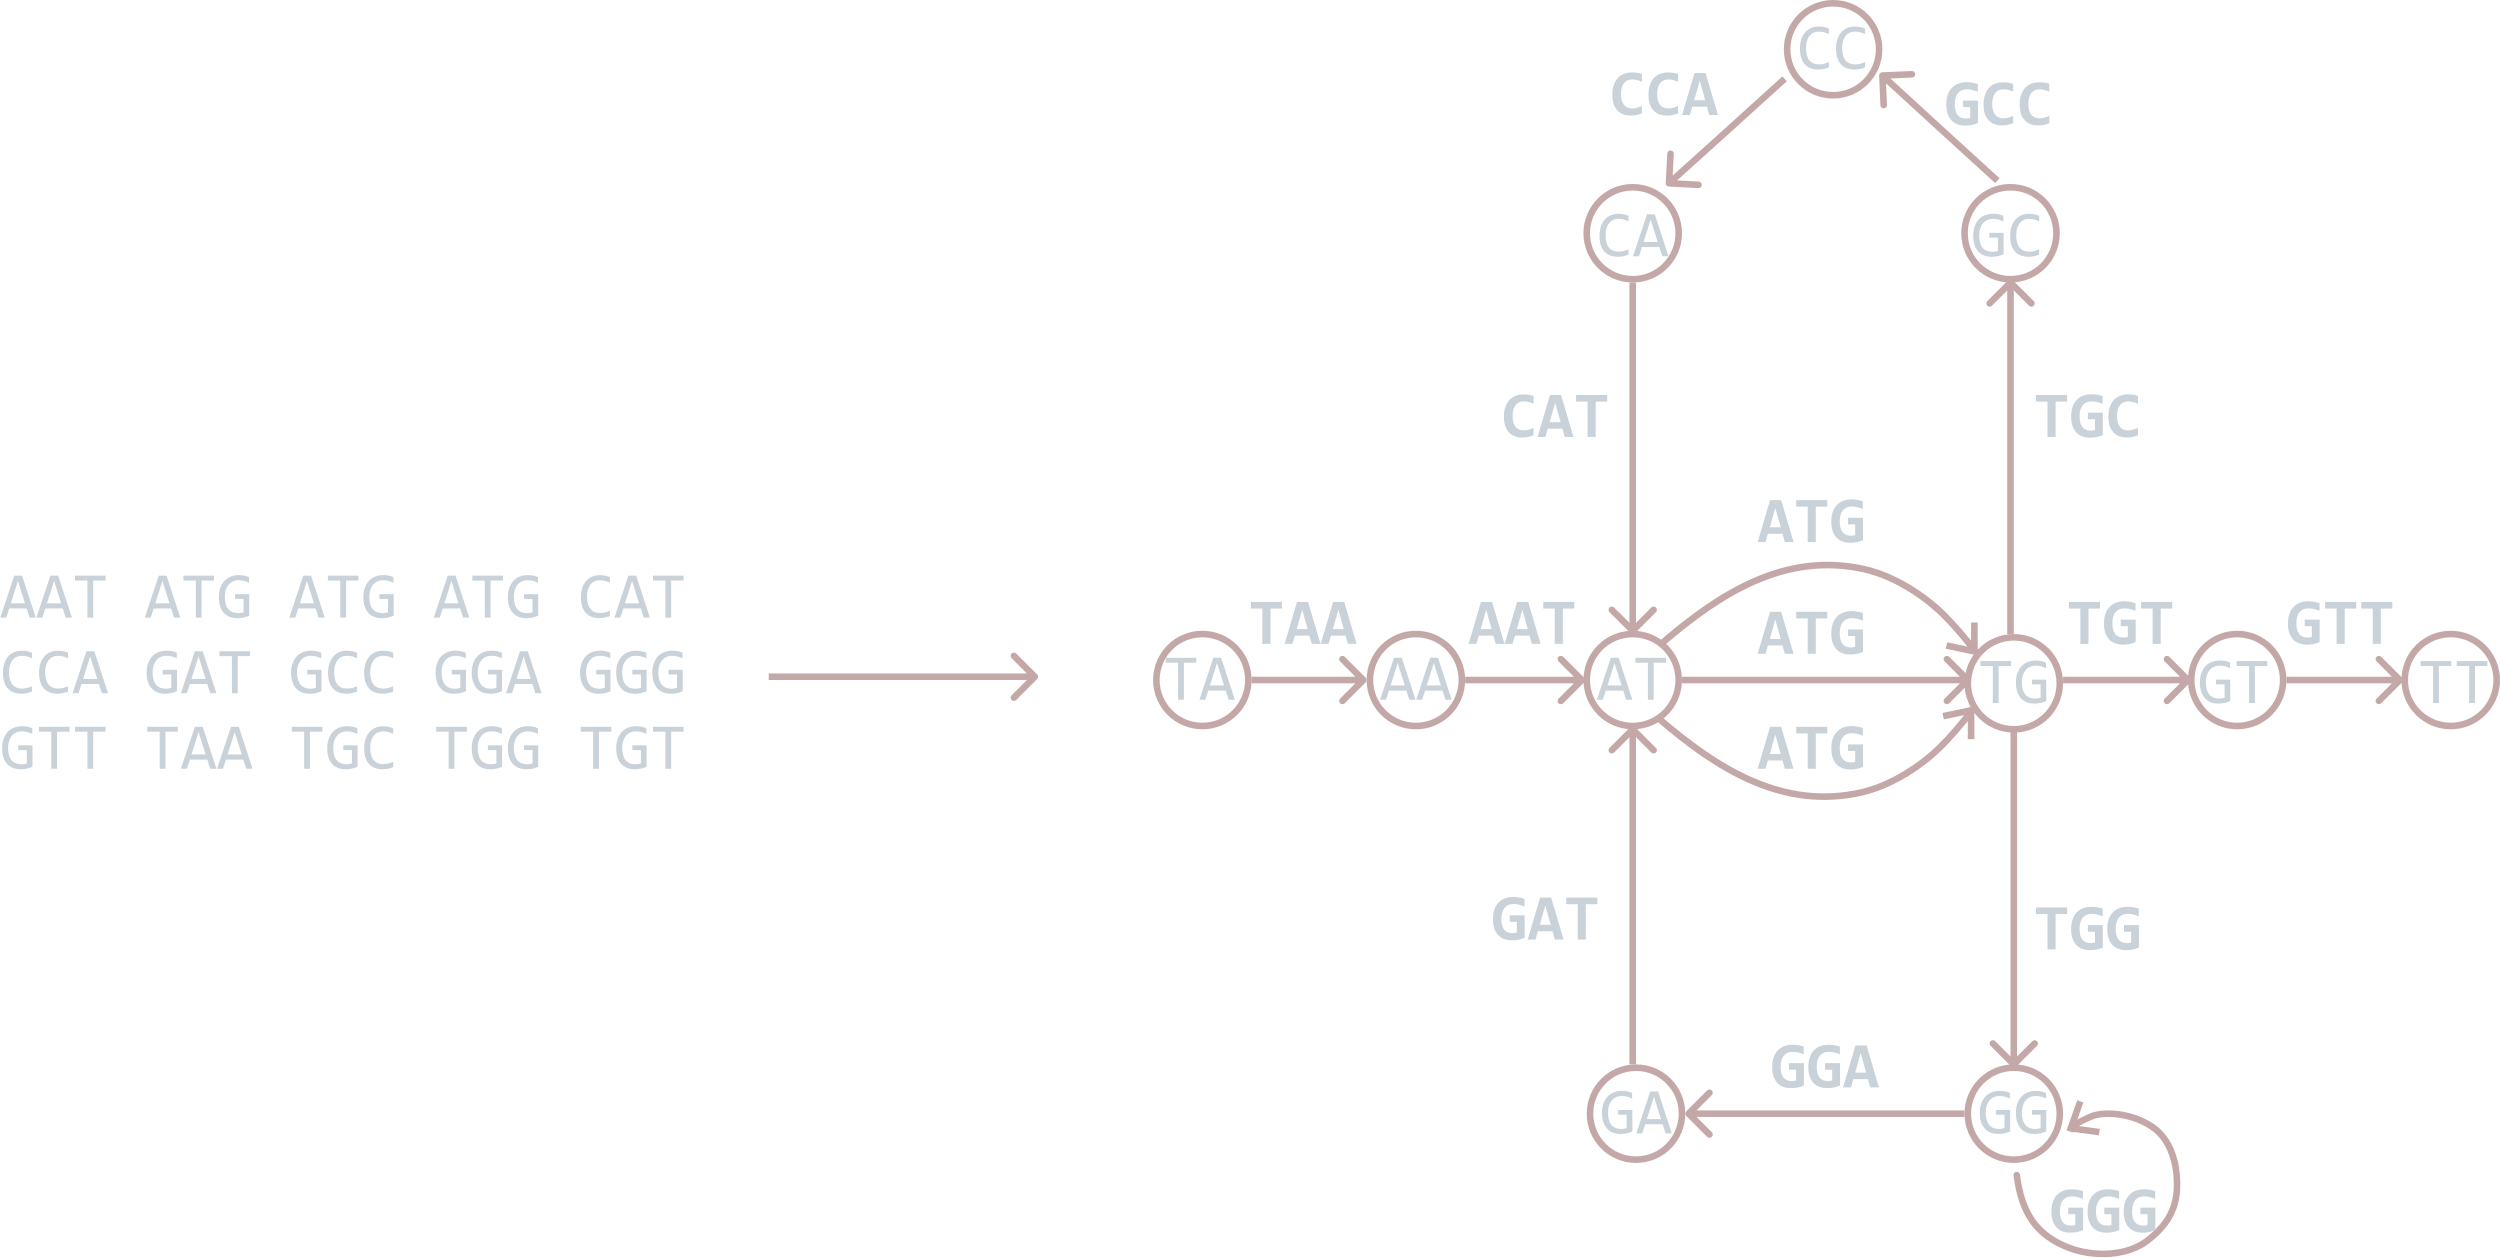 <svg width="761" height="383" viewBox="0 0 761 383" fill="none" xmlns="http://www.w3.org/2000/svg">
<path d="M315.707 206.707C316.098 206.317 316.098 205.683 315.707 205.293L309.343 198.929C308.953 198.538 308.319 198.538 307.929 198.929C307.538 199.319 307.538 199.953 307.929 200.343L313.586 206L307.929 211.657C307.538 212.047 307.538 212.681 307.929 213.071C308.319 213.462 308.953 213.462 309.343 213.071L315.707 206.707ZM234 207H315V205H234V207Z" fill="#C4A8A8"/>
<circle cx="366" cy="207" r="14" stroke="#C4A8A8" stroke-width="2"/>
<circle cx="431" cy="207" r="14" stroke="#C4A8A8" stroke-width="2"/>
<circle cx="497" cy="207" r="14" stroke="#C4A8A8" stroke-width="2"/>
<circle cx="497" cy="71" r="14" stroke="#C4A8A8" stroke-width="2"/>
<circle cx="612" cy="71" r="14" stroke="#C4A8A8" stroke-width="2"/>
<circle cx="558" cy="15" r="14" stroke="#C4A8A8" stroke-width="2"/>
<circle cx="613" cy="208" r="14" stroke="#C4A8A8" stroke-width="2"/>
<circle cx="681" cy="207" r="14" stroke="#C4A8A8" stroke-width="2"/>
<circle cx="746" cy="207" r="14" stroke="#C4A8A8" stroke-width="2"/>
<path d="M386.729 185.238V196H384.268V185.238H380.771V183.236H390.225V185.238H386.729ZM399.297 196L398.594 193.48H394.141L393.418 196H391.035L394.814 183.236H398.174L401.953 196H399.297ZM396.396 185.58L394.717 191.518H398.057L396.396 185.58ZM410.293 196L409.59 193.48H405.137L404.414 196H402.031L405.811 183.236H409.17L412.949 196H410.293ZM407.393 185.58L405.713 191.518H409.053L407.393 185.58Z" fill="#C9D1D9"/>
<path d="M455.301 196L454.598 193.48H450.145L449.422 196H447.039L450.818 183.236H454.178L457.957 196H455.301ZM452.4 185.58L450.721 191.518H454.061L452.4 185.58ZM466.297 196L465.594 193.48H461.141L460.418 196H458.035L461.814 183.236H465.174L468.953 196H466.297ZM463.396 185.58L461.717 191.518H465.057L463.396 185.58ZM475.721 185.238V196H473.26V185.238H469.764V183.236H479.217V185.238H475.721Z" fill="#C9D1D9"/>
<path d="M635.729 185.238V196H633.268V185.238H629.771V183.236H639.225V185.238H635.729ZM645.553 190.6V188.617H650.094V195.424C649.508 195.697 648.896 195.899 648.258 196.029C647.62 196.16 646.926 196.225 646.178 196.225C645.292 196.225 644.495 196.088 643.785 195.814C643.082 195.541 642.483 195.134 641.988 194.594C641.493 194.053 641.113 193.383 640.846 192.582C640.585 191.781 640.455 190.854 640.455 189.799C640.455 188.738 640.592 187.787 640.865 186.947C641.145 186.107 641.549 185.398 642.076 184.818C642.61 184.232 643.261 183.786 644.029 183.48C644.804 183.174 645.686 183.021 646.676 183.021C647.262 183.021 647.831 183.074 648.385 183.178C648.945 183.275 649.501 183.409 650.055 183.578V185.951C649.573 185.723 649.039 185.538 648.453 185.395C647.874 185.245 647.288 185.17 646.695 185.17C646.096 185.17 645.566 185.274 645.104 185.482C644.648 185.691 644.264 185.987 643.951 186.371C643.645 186.755 643.411 187.227 643.248 187.787C643.092 188.347 643.014 188.979 643.014 189.682C643.014 190.359 643.076 190.971 643.199 191.518C643.323 192.058 643.521 192.52 643.795 192.904C644.075 193.282 644.433 193.572 644.869 193.773C645.305 193.975 645.836 194.076 646.461 194.076C646.611 194.076 646.741 194.073 646.852 194.066C646.962 194.053 647.066 194.037 647.164 194.018C647.262 193.998 647.353 193.975 647.438 193.949C647.529 193.923 647.623 193.894 647.721 193.861V190.6H645.553ZM657.721 185.238V196H655.26V185.238H651.764V183.236H661.217V185.238H657.721Z" fill="#C9D1D9"/>
<path d="M701.557 190.6V188.617H706.098V195.424C705.512 195.697 704.9 195.899 704.262 196.029C703.624 196.16 702.93 196.225 702.182 196.225C701.296 196.225 700.499 196.088 699.789 195.814C699.086 195.541 698.487 195.134 697.992 194.594C697.497 194.053 697.117 193.383 696.85 192.582C696.589 191.781 696.459 190.854 696.459 189.799C696.459 188.738 696.596 187.787 696.869 186.947C697.149 186.107 697.553 185.398 698.08 184.818C698.614 184.232 699.265 183.786 700.033 183.48C700.808 183.174 701.69 183.021 702.68 183.021C703.266 183.021 703.835 183.074 704.389 183.178C704.949 183.275 705.505 183.409 706.059 183.578V185.951C705.577 185.723 705.043 185.538 704.457 185.395C703.878 185.245 703.292 185.17 702.699 185.17C702.1 185.17 701.57 185.274 701.107 185.482C700.652 185.691 700.268 185.987 699.955 186.371C699.649 186.755 699.415 187.227 699.252 187.787C699.096 188.347 699.018 188.979 699.018 189.682C699.018 190.359 699.079 190.971 699.203 191.518C699.327 192.058 699.525 192.52 699.799 192.904C700.079 193.282 700.437 193.572 700.873 193.773C701.309 193.975 701.84 194.076 702.465 194.076C702.615 194.076 702.745 194.073 702.855 194.066C702.966 194.053 703.07 194.037 703.168 194.018C703.266 193.998 703.357 193.975 703.441 193.949C703.533 193.923 703.627 193.894 703.725 193.861V190.6H701.557ZM713.725 185.238V196H711.264V185.238H707.768V183.236H717.221V185.238H713.725ZM724.721 185.238V196H722.26V185.238H718.764V183.236H728.217V185.238H724.721Z" fill="#C9D1D9"/>
<path d="M415.707 207.707C416.098 207.317 416.098 206.683 415.707 206.293L409.343 199.929C408.953 199.538 408.319 199.538 407.929 199.929C407.538 200.319 407.538 200.953 407.929 201.343L413.586 207L407.929 212.657C407.538 213.047 407.538 213.681 407.929 214.071C408.319 214.462 408.953 214.462 409.343 214.071L415.707 207.707ZM381 208H415V206H381V208Z" fill="#C4A8A8"/>
<path d="M482.207 207.707C482.598 207.317 482.598 206.683 482.207 206.293L475.843 199.929C475.453 199.538 474.819 199.538 474.429 199.929C474.038 200.319 474.038 200.953 474.429 201.343L480.086 207L474.429 212.657C474.038 213.047 474.038 213.681 474.429 214.071C474.819 214.462 475.453 214.462 475.843 214.071L482.207 207.707ZM446 208H481.5V206H446V208Z" fill="#C4A8A8"/>
<path d="M496.293 192.707C496.683 193.098 497.317 193.098 497.707 192.707L504.071 186.343C504.462 185.953 504.462 185.319 504.071 184.929C503.681 184.538 503.047 184.538 502.657 184.929L497 190.586L491.343 184.929C490.953 184.538 490.319 184.538 489.929 184.929C489.538 185.319 489.538 185.953 489.929 186.343L496.293 192.707ZM496 86V139.736H498V86H496ZM496 139.736V192H498V139.736H496Z" fill="#C4A8A8"/>
<path d="M612.707 85.293C612.317 84.902 611.683 84.902 611.293 85.293L604.929 91.657C604.538 92.047 604.538 92.68 604.929 93.071C605.319 93.462 605.953 93.462 606.343 93.071L612 87.414L617.657 93.071C618.047 93.462 618.681 93.462 619.071 93.071C619.462 92.68 619.462 92.047 619.071 91.657L612.707 85.293ZM613 193V103.75H611V193H613ZM613 103.75V86H611V103.75H613Z" fill="#C4A8A8"/>
<path d="M590.75 39.27L590.074 40.008L590.076 40.009L590.75 39.27ZM572.957 22.001C572.405 22.025 571.977 22.491 572.001 23.043L572.392 32.035C572.416 32.586 572.883 33.014 573.434 32.99C573.986 32.966 574.414 32.499 574.39 31.948L574.043 23.955L582.035 23.608C582.587 23.584 583.015 23.117 582.991 22.565C582.967 22.014 582.5 21.586 581.948 21.61L572.957 22.001ZM608.674 54.261L591.424 38.532L590.076 40.009L607.326 55.739L608.674 54.261ZM591.426 38.533L573.676 22.262L572.324 23.737L590.074 40.008L591.426 38.533Z" fill="#C4A8A8"/>
<path d="M525.929 39.673L526.598 40.416L526.6 40.414L525.929 39.673ZM507.042 55.74C507.014 56.292 507.438 56.762 507.989 56.791L516.977 57.258C517.529 57.287 517.999 56.863 518.028 56.312C518.056 55.76 517.632 55.29 517.081 55.261L509.092 54.846L509.507 46.856C509.536 46.305 509.112 45.835 508.561 45.806C508.009 45.777 507.539 46.201 507.51 46.753L507.042 55.74ZM542.559 23.259L525.258 38.932L526.6 40.414L543.901 24.741L542.559 23.259ZM525.26 38.93L507.372 55.05L508.711 56.535L526.598 40.416L525.26 38.93Z" fill="#C4A8A8"/>
<circle r="14" transform="matrix(1 0 0 -1 498 339)" stroke="#C4A8A8" stroke-width="2"/>
<circle r="14" transform="matrix(1 0 0 -1 613 339)" stroke="#C4A8A8" stroke-width="2"/>
<path d="M497.707 221.293C497.317 220.902 496.683 220.902 496.293 221.293L489.929 227.657C489.538 228.047 489.538 228.681 489.929 229.071C490.319 229.462 490.953 229.462 491.343 229.071L497 223.414L502.657 229.071C503.047 229.462 503.681 229.462 504.071 229.071C504.462 228.681 504.462 228.047 504.071 227.657L497.707 221.293ZM498 324V273.812H496V324H498ZM498 273.812V222H496V273.812H498Z" fill="#C4A8A8"/>
<path d="M613.707 324.707C613.317 325.098 612.683 325.098 612.293 324.707L605.929 318.343C605.538 317.953 605.538 317.319 605.929 316.929C606.319 316.538 606.953 316.538 607.343 316.929L613 322.586L618.657 316.929C619.047 316.538 619.681 316.538 620.071 316.929C620.462 317.319 620.462 317.953 620.071 318.343L613.707 324.707ZM614 222V306.25H612V222H614ZM614 306.25V324H612V306.25H614Z" fill="#C4A8A8"/>
<path d="M666.707 207.707C667.098 207.317 667.098 206.683 666.707 206.293L660.343 199.929C659.953 199.538 659.319 199.538 658.929 199.929C658.538 200.319 658.538 200.953 658.929 201.343L664.586 207L658.929 212.657C658.538 213.047 658.538 213.681 658.929 214.071C659.319 214.462 659.953 214.462 660.343 214.071L666.707 207.707ZM628 208H646.25V206H628V208ZM646.25 208H666V206H646.25V208Z" fill="#C4A8A8"/>
<path d="M599.707 207.707C600.098 207.317 600.098 206.683 599.707 206.293L593.343 199.929C592.953 199.538 592.319 199.538 591.929 199.929C591.538 200.319 591.538 200.953 591.929 201.343L597.586 207L591.929 212.657C591.538 213.047 591.538 213.681 591.929 214.071C592.319 214.462 592.953 214.462 593.343 214.071L599.707 207.707ZM512 208H567.23V206H512V208ZM567.23 208H599V206H567.23V208Z" fill="#C4A8A8"/>
<path d="M731.207 207.707C731.598 207.317 731.598 206.683 731.207 206.293L724.843 199.929C724.453 199.538 723.819 199.538 723.429 199.929C723.038 200.319 723.038 200.953 723.429 201.343L729.086 207L723.429 212.657C723.038 213.047 723.038 213.681 723.429 214.071C723.819 214.462 724.453 214.462 724.843 214.071L731.207 207.707ZM696 208H714.25V206H696V208ZM714.25 208H730.5V206H714.25V208Z" fill="#C4A8A8"/>
<path d="M364.156 201.721H360.377V213H358.619V201.721H354.84V200.236H364.156V201.721ZM375.895 213H374L373.111 210.217H367.799L366.9 213H365.094L369.332 200.236H371.715L375.895 213ZM372.613 208.664L370.455 201.838L368.297 208.664H372.613Z" fill="#C9D1D9"/>
<path d="M430.898 213H429.004L428.115 210.217H422.803L421.904 213H420.098L424.336 200.236H426.719L430.898 213ZM427.617 208.664L425.459 201.838L423.301 208.664H427.617ZM441.895 213H440L439.111 210.217H433.799L432.9 213H431.094L435.332 200.236H437.715L441.895 213ZM438.613 208.664L436.455 201.838L434.297 208.664H438.613Z" fill="#C9D1D9"/>
<path d="M496.898 213H495.004L494.115 210.217H488.803L487.904 213H486.098L490.336 200.236H492.719L496.898 213ZM493.617 208.664L491.459 201.838L489.301 208.664H493.617ZM507.152 201.721H503.373V213H501.615V201.721H497.836V200.236H507.152V201.721Z" fill="#C9D1D9"/>
<path d="M496.824 334.424C496.349 334.17 495.861 333.975 495.359 333.838C494.858 333.695 494.311 333.623 493.719 333.623C493.042 333.623 492.439 333.743 491.912 333.984C491.385 334.225 490.939 334.567 490.574 335.01C490.216 335.446 489.939 335.973 489.744 336.592C489.555 337.21 489.461 337.894 489.461 338.643C489.461 339.424 489.539 340.124 489.695 340.742C489.852 341.361 490.096 341.885 490.428 342.314C490.76 342.744 491.183 343.073 491.697 343.301C492.218 343.529 492.84 343.643 493.562 343.643C493.686 343.643 493.82 343.636 493.963 343.623C494.106 343.61 494.249 343.594 494.393 343.574C494.536 343.548 494.673 343.519 494.803 343.486C494.939 343.454 495.06 343.418 495.164 343.379V339.316H492.557V337.881H496.883V344.404C496.616 344.528 496.333 344.639 496.033 344.736C495.74 344.834 495.438 344.915 495.125 344.98C494.819 345.046 494.513 345.094 494.207 345.127C493.901 345.16 493.605 345.176 493.318 345.176C492.446 345.176 491.658 345.039 490.955 344.766C490.258 344.492 489.663 344.089 489.168 343.555C488.68 343.014 488.302 342.344 488.035 341.543C487.775 340.742 487.645 339.814 487.645 338.76C487.645 337.712 487.791 336.774 488.084 335.947C488.377 335.114 488.787 334.411 489.314 333.838C489.848 333.258 490.486 332.819 491.229 332.52C491.977 332.214 492.801 332.061 493.699 332.061C494.272 332.061 494.816 332.113 495.33 332.217C495.851 332.314 496.349 332.474 496.824 332.695V334.424ZM508.895 345H507L506.111 342.217H500.799L499.9 345H498.094L502.332 332.236H504.715L508.895 345ZM505.613 340.664L503.455 333.838L501.297 340.664H505.613Z" fill="#C9D1D9"/>
<path d="M612.156 202.721H608.377V214H606.619V202.721H602.84V201.236H612.156V202.721ZM622.82 203.424C622.345 203.17 621.857 202.975 621.355 202.838C620.854 202.695 620.307 202.623 619.715 202.623C619.038 202.623 618.436 202.743 617.908 202.984C617.381 203.225 616.935 203.567 616.57 204.01C616.212 204.446 615.936 204.973 615.74 205.592C615.551 206.21 615.457 206.894 615.457 207.643C615.457 208.424 615.535 209.124 615.691 209.742C615.848 210.361 616.092 210.885 616.424 211.314C616.756 211.744 617.179 212.073 617.693 212.301C618.214 212.529 618.836 212.643 619.559 212.643C619.682 212.643 619.816 212.636 619.959 212.623C620.102 212.61 620.245 212.594 620.389 212.574C620.532 212.548 620.669 212.519 620.799 212.486C620.936 212.454 621.056 212.418 621.16 212.379V208.316H618.553V206.881H622.879V213.404C622.612 213.528 622.329 213.639 622.029 213.736C621.736 213.834 621.434 213.915 621.121 213.98C620.815 214.046 620.509 214.094 620.203 214.127C619.897 214.16 619.601 214.176 619.314 214.176C618.442 214.176 617.654 214.039 616.951 213.766C616.255 213.492 615.659 213.089 615.164 212.555C614.676 212.014 614.298 211.344 614.031 210.543C613.771 209.742 613.641 208.814 613.641 207.76C613.641 206.712 613.787 205.774 614.08 204.947C614.373 204.114 614.783 203.411 615.311 202.838C615.844 202.258 616.482 201.819 617.225 201.52C617.973 201.214 618.797 201.061 619.695 201.061C620.268 201.061 620.812 201.113 621.326 201.217C621.847 201.314 622.345 201.474 622.82 201.695V203.424Z" fill="#C9D1D9"/>
<path d="M678.824 203.424C678.349 203.17 677.861 202.975 677.359 202.838C676.858 202.695 676.311 202.623 675.719 202.623C675.042 202.623 674.439 202.743 673.912 202.984C673.385 203.225 672.939 203.567 672.574 204.01C672.216 204.446 671.939 204.973 671.744 205.592C671.555 206.21 671.461 206.894 671.461 207.643C671.461 208.424 671.539 209.124 671.695 209.742C671.852 210.361 672.096 210.885 672.428 211.314C672.76 211.744 673.183 212.073 673.697 212.301C674.218 212.529 674.84 212.643 675.562 212.643C675.686 212.643 675.82 212.636 675.963 212.623C676.106 212.61 676.249 212.594 676.393 212.574C676.536 212.548 676.673 212.519 676.803 212.486C676.939 212.454 677.06 212.418 677.164 212.379V208.316H674.557V206.881H678.883V213.404C678.616 213.528 678.333 213.639 678.033 213.736C677.74 213.834 677.438 213.915 677.125 213.98C676.819 214.046 676.513 214.094 676.207 214.127C675.901 214.16 675.605 214.176 675.318 214.176C674.446 214.176 673.658 214.039 672.955 213.766C672.258 213.492 671.663 213.089 671.168 212.555C670.68 212.014 670.302 211.344 670.035 210.543C669.775 209.742 669.645 208.814 669.645 207.76C669.645 206.712 669.791 205.774 670.084 204.947C670.377 204.114 670.787 203.411 671.314 202.838C671.848 202.258 672.486 201.819 673.229 201.52C673.977 201.214 674.801 201.061 675.699 201.061C676.272 201.061 676.816 201.113 677.33 201.217C677.851 201.314 678.349 201.474 678.824 201.695V203.424ZM690.152 202.721H686.373V214H684.615V202.721H680.836V201.236H690.152V202.721Z" fill="#C9D1D9"/>
<path d="M746.156 202.721H742.377V214H740.619V202.721H736.84V201.236H746.156V202.721ZM757.152 202.721H753.373V214H751.615V202.721H747.836V201.236H757.152V202.721Z" fill="#C9D1D9"/>
<path d="M609.824 67.424C609.349 67.17 608.861 66.975 608.359 66.838C607.858 66.695 607.311 66.623 606.719 66.623C606.042 66.623 605.439 66.743 604.912 66.984C604.385 67.225 603.939 67.567 603.574 68.01C603.216 68.446 602.939 68.973 602.744 69.592C602.555 70.21 602.461 70.894 602.461 71.643C602.461 72.424 602.539 73.124 602.695 73.742C602.852 74.361 603.096 74.885 603.428 75.314C603.76 75.744 604.183 76.073 604.697 76.301C605.218 76.529 605.84 76.643 606.562 76.643C606.686 76.643 606.82 76.636 606.963 76.623C607.106 76.61 607.249 76.594 607.393 76.574C607.536 76.548 607.673 76.519 607.803 76.486C607.939 76.454 608.06 76.418 608.164 76.379V72.316H605.557V70.881H609.883V77.404C609.616 77.528 609.333 77.639 609.033 77.736C608.74 77.834 608.438 77.915 608.125 77.981C607.819 78.046 607.513 78.094 607.207 78.127C606.901 78.159 606.605 78.176 606.318 78.176C605.446 78.176 604.658 78.039 603.955 77.766C603.258 77.492 602.663 77.088 602.168 76.555C601.68 76.014 601.302 75.344 601.035 74.543C600.775 73.742 600.645 72.814 600.645 71.76C600.645 70.712 600.791 69.774 601.084 68.947C601.377 68.114 601.787 67.411 602.314 66.838C602.848 66.258 603.486 65.819 604.229 65.519C604.977 65.213 605.801 65.061 606.699 65.061C607.272 65.061 607.816 65.113 608.33 65.217C608.851 65.314 609.349 65.474 609.824 65.695V67.424ZM620.713 77.522C619.691 77.945 618.62 78.156 617.5 78.156C615.697 78.156 614.31 77.619 613.34 76.545C612.376 75.464 611.895 73.869 611.895 71.76C611.895 70.738 612.028 69.813 612.295 68.986C612.562 68.159 612.943 67.46 613.438 66.887C613.932 66.307 614.531 65.861 615.234 65.549C615.938 65.236 616.725 65.08 617.598 65.08C618.19 65.08 618.74 65.132 619.248 65.236C619.756 65.334 620.244 65.487 620.713 65.695V67.404C620.251 67.15 619.772 66.958 619.277 66.828C618.783 66.691 618.242 66.623 617.656 66.623C617.057 66.623 616.514 66.737 616.025 66.965C615.544 67.186 615.133 67.512 614.795 67.941C614.456 68.365 614.196 68.885 614.014 69.504C613.831 70.116 613.74 70.816 613.74 71.603C613.74 73.257 614.076 74.504 614.746 75.344C615.417 76.184 616.4 76.603 617.695 76.603C618.242 76.603 618.766 76.542 619.268 76.418C619.769 76.288 620.251 76.109 620.713 75.881V77.522Z" fill="#C9D1D9"/>
<path d="M556.717 20.521C555.695 20.945 554.624 21.156 553.504 21.156C551.701 21.156 550.314 20.619 549.344 19.545C548.38 18.464 547.898 16.869 547.898 14.76C547.898 13.738 548.032 12.813 548.299 11.986C548.566 11.159 548.947 10.46 549.441 9.887C549.936 9.307 550.535 8.861 551.238 8.549C551.941 8.236 552.729 8.08 553.602 8.08C554.194 8.08 554.744 8.132 555.252 8.236C555.76 8.334 556.248 8.487 556.717 8.695V10.404C556.255 10.15 555.776 9.958 555.281 9.828C554.786 9.691 554.246 9.623 553.66 9.623C553.061 9.623 552.518 9.737 552.029 9.965C551.548 10.186 551.137 10.512 550.799 10.941C550.46 11.365 550.2 11.885 550.018 12.504C549.835 13.116 549.744 13.816 549.744 14.604C549.744 16.257 550.079 17.504 550.75 18.344C551.421 19.184 552.404 19.604 553.699 19.604C554.246 19.604 554.77 19.542 555.271 19.418C555.773 19.288 556.255 19.109 556.717 18.881V20.521ZM567.713 20.521C566.691 20.945 565.62 21.156 564.5 21.156C562.697 21.156 561.31 20.619 560.34 19.545C559.376 18.464 558.895 16.869 558.895 14.76C558.895 13.738 559.028 12.813 559.295 11.986C559.562 11.159 559.943 10.46 560.438 9.887C560.932 9.307 561.531 8.861 562.234 8.549C562.938 8.236 563.725 8.08 564.598 8.08C565.19 8.08 565.74 8.132 566.248 8.236C566.756 8.334 567.244 8.487 567.713 8.695V10.404C567.251 10.15 566.772 9.958 566.277 9.828C565.783 9.691 565.242 9.623 564.656 9.623C564.057 9.623 563.514 9.737 563.025 9.965C562.544 10.186 562.133 10.512 561.795 10.941C561.456 11.365 561.196 11.885 561.014 12.504C560.831 13.116 560.74 13.816 560.74 14.604C560.74 16.257 561.076 17.504 561.746 18.344C562.417 19.184 563.4 19.604 564.695 19.604C565.242 19.604 565.766 19.542 566.268 19.418C566.769 19.288 567.251 19.109 567.713 18.881V20.521Z" fill="#C9D1D9"/>
<path d="M495.717 77.522C494.695 77.945 493.624 78.156 492.504 78.156C490.701 78.156 489.314 77.619 488.344 76.545C487.38 75.464 486.898 73.869 486.898 71.76C486.898 70.738 487.032 69.813 487.299 68.986C487.566 68.159 487.947 67.46 488.441 66.887C488.936 66.307 489.535 65.861 490.238 65.549C490.941 65.236 491.729 65.08 492.602 65.08C493.194 65.08 493.744 65.132 494.252 65.236C494.76 65.334 495.248 65.487 495.717 65.695V67.404C495.255 67.15 494.776 66.958 494.281 66.828C493.786 66.691 493.246 66.623 492.66 66.623C492.061 66.623 491.518 66.737 491.029 66.965C490.548 67.186 490.137 67.512 489.799 67.941C489.46 68.365 489.2 68.885 489.018 69.504C488.835 70.116 488.744 70.816 488.744 71.603C488.744 73.257 489.079 74.504 489.75 75.344C490.421 76.184 491.404 76.603 492.699 76.603C493.246 76.603 493.77 76.542 494.271 76.418C494.773 76.288 495.255 76.109 495.717 75.881V77.522ZM507.895 78H506L505.111 75.217H499.799L498.9 78H497.094L501.332 65.236H503.715L507.895 78ZM504.613 73.664L502.455 66.838L500.297 73.664H504.613Z" fill="#C9D1D9"/>
<path d="M611.824 334.424C611.349 334.17 610.861 333.975 610.359 333.838C609.858 333.695 609.311 333.623 608.719 333.623C608.042 333.623 607.439 333.743 606.912 333.984C606.385 334.225 605.939 334.567 605.574 335.01C605.216 335.446 604.939 335.973 604.744 336.592C604.555 337.21 604.461 337.894 604.461 338.643C604.461 339.424 604.539 340.124 604.695 340.742C604.852 341.361 605.096 341.885 605.428 342.314C605.76 342.744 606.183 343.073 606.697 343.301C607.218 343.529 607.84 343.643 608.562 343.643C608.686 343.643 608.82 343.636 608.963 343.623C609.106 343.61 609.249 343.594 609.393 343.574C609.536 343.548 609.673 343.519 609.803 343.486C609.939 343.454 610.06 343.418 610.164 343.379V339.316H607.557V337.881H611.883V344.404C611.616 344.528 611.333 344.639 611.033 344.736C610.74 344.834 610.438 344.915 610.125 344.98C609.819 345.046 609.513 345.094 609.207 345.127C608.901 345.16 608.605 345.176 608.318 345.176C607.446 345.176 606.658 345.039 605.955 344.766C605.258 344.492 604.663 344.089 604.168 343.555C603.68 343.014 603.302 342.344 603.035 341.543C602.775 340.742 602.645 339.814 602.645 338.76C602.645 337.712 602.791 336.774 603.084 335.947C603.377 335.114 603.787 334.411 604.314 333.838C604.848 333.258 605.486 332.819 606.229 332.52C606.977 332.214 607.801 332.061 608.699 332.061C609.272 332.061 609.816 332.113 610.33 332.217C610.851 332.314 611.349 332.474 611.824 332.695V334.424ZM622.82 334.424C622.345 334.17 621.857 333.975 621.355 333.838C620.854 333.695 620.307 333.623 619.715 333.623C619.038 333.623 618.436 333.743 617.908 333.984C617.381 334.225 616.935 334.567 616.57 335.01C616.212 335.446 615.936 335.973 615.74 336.592C615.551 337.21 615.457 337.894 615.457 338.643C615.457 339.424 615.535 340.124 615.691 340.742C615.848 341.361 616.092 341.885 616.424 342.314C616.756 342.744 617.179 343.073 617.693 343.301C618.214 343.529 618.836 343.643 619.559 343.643C619.682 343.643 619.816 343.636 619.959 343.623C620.102 343.61 620.245 343.594 620.389 343.574C620.532 343.548 620.669 343.519 620.799 343.486C620.936 343.454 621.056 343.418 621.16 343.379V339.316H618.553V337.881H622.879V344.404C622.612 344.528 622.329 344.639 622.029 344.736C621.736 344.834 621.434 344.915 621.121 344.98C620.815 345.046 620.509 345.094 620.203 345.127C619.897 345.16 619.601 345.176 619.314 345.176C618.442 345.176 617.654 345.039 616.951 344.766C616.255 344.492 615.659 344.089 615.164 343.555C614.676 343.014 614.298 342.344 614.031 341.543C613.771 340.742 613.641 339.814 613.641 338.76C613.641 337.712 613.787 336.774 614.08 335.947C614.373 335.114 614.783 334.411 615.311 333.838C615.844 333.258 616.482 332.819 617.225 332.52C617.973 332.214 618.797 332.061 619.695 332.061C620.268 332.061 620.812 332.113 621.326 332.217C621.847 332.314 622.345 332.474 622.82 332.695V334.424Z" fill="#C9D1D9"/>
<path d="M543.301 199L542.598 196.48H538.145L537.422 199H535.039L538.818 186.236H542.178L545.957 199H543.301ZM540.4 188.58L538.721 194.518H542.061L540.4 188.58ZM552.725 188.238V199H550.264V188.238H546.768V186.236H556.221V188.238H552.725ZM562.549 193.6V191.617H567.09V198.424C566.504 198.697 565.892 198.899 565.254 199.029C564.616 199.16 563.923 199.225 563.174 199.225C562.288 199.225 561.491 199.088 560.781 198.814C560.078 198.541 559.479 198.134 558.984 197.594C558.49 197.053 558.109 196.383 557.842 195.582C557.581 194.781 557.451 193.854 557.451 192.799C557.451 191.738 557.588 190.787 557.861 189.947C558.141 189.107 558.545 188.398 559.072 187.818C559.606 187.232 560.257 186.786 561.025 186.48C561.8 186.174 562.682 186.021 563.672 186.021C564.258 186.021 564.827 186.074 565.381 186.178C565.941 186.275 566.497 186.409 567.051 186.578V188.951C566.569 188.723 566.035 188.538 565.449 188.395C564.87 188.245 564.284 188.17 563.691 188.17C563.092 188.17 562.562 188.274 562.1 188.482C561.644 188.691 561.26 188.987 560.947 189.371C560.641 189.755 560.407 190.227 560.244 190.787C560.088 191.347 560.01 191.979 560.01 192.682C560.01 193.359 560.072 193.971 560.195 194.518C560.319 195.058 560.518 195.52 560.791 195.904C561.071 196.282 561.429 196.572 561.865 196.773C562.301 196.975 562.832 197.076 563.457 197.076C563.607 197.076 563.737 197.073 563.848 197.066C563.958 197.053 564.062 197.037 564.16 197.018C564.258 196.998 564.349 196.975 564.434 196.949C564.525 196.923 564.619 196.894 564.717 196.861V193.6H562.549Z" fill="#C9D1D9"/>
<path d="M459.557 280.6V278.617H464.098V285.424C463.512 285.697 462.9 285.899 462.262 286.029C461.624 286.16 460.93 286.225 460.182 286.225C459.296 286.225 458.499 286.088 457.789 285.814C457.086 285.541 456.487 285.134 455.992 284.594C455.497 284.053 455.117 283.383 454.85 282.582C454.589 281.781 454.459 280.854 454.459 279.799C454.459 278.738 454.596 277.787 454.869 276.947C455.149 276.107 455.553 275.398 456.08 274.818C456.614 274.232 457.265 273.786 458.033 273.48C458.808 273.174 459.69 273.021 460.68 273.021C461.266 273.021 461.835 273.074 462.389 273.178C462.949 273.275 463.505 273.409 464.059 273.578V275.951C463.577 275.723 463.043 275.538 462.457 275.395C461.878 275.245 461.292 275.17 460.699 275.17C460.1 275.17 459.57 275.274 459.107 275.482C458.652 275.691 458.268 275.987 457.955 276.371C457.649 276.755 457.415 277.227 457.252 277.787C457.096 278.347 457.018 278.979 457.018 279.682C457.018 280.359 457.079 280.971 457.203 281.518C457.327 282.058 457.525 282.52 457.799 282.904C458.079 283.282 458.437 283.572 458.873 283.773C459.309 283.975 459.84 284.076 460.465 284.076C460.615 284.076 460.745 284.073 460.855 284.066C460.966 284.053 461.07 284.037 461.168 284.018C461.266 283.998 461.357 283.975 461.441 283.949C461.533 283.923 461.627 283.894 461.725 283.861V280.6H459.557ZM473.297 286L472.594 283.48H468.141L467.418 286H465.035L468.814 273.236H472.174L475.953 286H473.297ZM470.396 275.58L468.717 281.518H472.057L470.396 275.58ZM482.721 275.238V286H480.26V275.238H476.764V273.236H486.217V275.238H482.721Z" fill="#C9D1D9"/>
<path d="M625.729 278.238V289H623.268V278.238H619.771V276.236H629.225V278.238H625.729ZM635.553 283.6V281.617H640.094V288.424C639.508 288.697 638.896 288.899 638.258 289.029C637.62 289.16 636.926 289.225 636.178 289.225C635.292 289.225 634.495 289.088 633.785 288.814C633.082 288.541 632.483 288.134 631.988 287.594C631.493 287.053 631.113 286.383 630.846 285.582C630.585 284.781 630.455 283.854 630.455 282.799C630.455 281.738 630.592 280.787 630.865 279.947C631.145 279.107 631.549 278.398 632.076 277.818C632.61 277.232 633.261 276.786 634.029 276.48C634.804 276.174 635.686 276.021 636.676 276.021C637.262 276.021 637.831 276.074 638.385 276.178C638.945 276.275 639.501 276.409 640.055 276.578V278.951C639.573 278.723 639.039 278.538 638.453 278.395C637.874 278.245 637.288 278.17 636.695 278.17C636.096 278.17 635.566 278.274 635.104 278.482C634.648 278.691 634.264 278.987 633.951 279.371C633.645 279.755 633.411 280.227 633.248 280.787C633.092 281.347 633.014 281.979 633.014 282.682C633.014 283.359 633.076 283.971 633.199 284.518C633.323 285.058 633.521 285.52 633.795 285.904C634.075 286.282 634.433 286.572 634.869 286.773C635.305 286.975 635.836 287.076 636.461 287.076C636.611 287.076 636.741 287.073 636.852 287.066C636.962 287.053 637.066 287.037 637.164 287.018C637.262 286.998 637.353 286.975 637.438 286.949C637.529 286.923 637.623 286.894 637.721 286.861V283.6H635.553ZM646.549 283.6V281.617H651.09V288.424C650.504 288.697 649.892 288.899 649.254 289.029C648.616 289.16 647.923 289.225 647.174 289.225C646.288 289.225 645.491 289.088 644.781 288.814C644.078 288.541 643.479 288.134 642.984 287.594C642.49 287.053 642.109 286.383 641.842 285.582C641.581 284.781 641.451 283.854 641.451 282.799C641.451 281.738 641.588 280.787 641.861 279.947C642.141 279.107 642.545 278.398 643.072 277.818C643.606 277.232 644.257 276.786 645.025 276.48C645.8 276.174 646.682 276.021 647.672 276.021C648.258 276.021 648.827 276.074 649.381 276.178C649.941 276.275 650.497 276.409 651.051 276.578V278.951C650.569 278.723 650.035 278.538 649.449 278.395C648.87 278.245 648.284 278.17 647.691 278.17C647.092 278.17 646.562 278.274 646.1 278.482C645.644 278.691 645.26 278.987 644.947 279.371C644.641 279.755 644.407 280.227 644.244 280.787C644.088 281.347 644.01 281.979 644.01 282.682C644.01 283.359 644.072 283.971 644.195 284.518C644.319 285.058 644.518 285.52 644.791 285.904C645.071 286.282 645.429 286.572 645.865 286.773C646.301 286.975 646.832 287.076 647.457 287.076C647.607 287.076 647.737 287.073 647.848 287.066C647.958 287.053 648.062 287.037 648.16 287.018C648.258 286.998 648.349 286.975 648.434 286.949C648.525 286.923 648.619 286.894 648.717 286.861V283.6H646.549Z" fill="#C9D1D9"/>
<path d="M625.729 122.238V133H623.268V122.238H619.771V120.236H629.225V122.238H625.729ZM635.553 127.6V125.617H640.094V132.424C639.508 132.697 638.896 132.899 638.258 133.029C637.62 133.16 636.926 133.225 636.178 133.225C635.292 133.225 634.495 133.088 633.785 132.814C633.082 132.541 632.483 132.134 631.988 131.594C631.493 131.053 631.113 130.383 630.846 129.582C630.585 128.781 630.455 127.854 630.455 126.799C630.455 125.738 630.592 124.787 630.865 123.947C631.145 123.107 631.549 122.398 632.076 121.818C632.61 121.232 633.261 120.786 634.029 120.48C634.804 120.174 635.686 120.021 636.676 120.021C637.262 120.021 637.831 120.074 638.385 120.178C638.945 120.275 639.501 120.409 640.055 120.578V122.951C639.573 122.723 639.039 122.538 638.453 122.395C637.874 122.245 637.288 122.17 636.695 122.17C636.096 122.17 635.566 122.274 635.104 122.482C634.648 122.691 634.264 122.987 633.951 123.371C633.645 123.755 633.411 124.227 633.248 124.787C633.092 125.347 633.014 125.979 633.014 126.682C633.014 127.359 633.076 127.971 633.199 128.518C633.323 129.058 633.521 129.52 633.795 129.904C634.075 130.282 634.433 130.572 634.869 130.773C635.305 130.975 635.836 131.076 636.461 131.076C636.611 131.076 636.741 131.073 636.852 131.066C636.962 131.053 637.066 131.037 637.164 131.018C637.262 130.998 637.353 130.975 637.438 130.949C637.529 130.923 637.623 130.894 637.721 130.861V127.6H635.553ZM650.797 132.502C650.23 132.73 649.68 132.899 649.146 133.01C648.619 133.12 648.069 133.176 647.496 133.176C646.578 133.176 645.764 133.042 645.055 132.775C644.352 132.502 643.756 132.098 643.268 131.564C642.786 131.031 642.418 130.37 642.164 129.582C641.917 128.788 641.793 127.867 641.793 126.818C641.793 125.744 641.93 124.79 642.203 123.957C642.477 123.117 642.867 122.411 643.375 121.838C643.883 121.258 644.498 120.819 645.221 120.52C645.95 120.214 646.767 120.061 647.672 120.061C647.965 120.061 648.238 120.067 648.492 120.08C648.753 120.093 649.007 120.119 649.254 120.158C649.501 120.191 649.752 120.236 650.006 120.295C650.26 120.354 650.523 120.428 650.797 120.52V122.902C650.243 122.642 649.716 122.456 649.215 122.346C648.714 122.235 648.258 122.18 647.848 122.18C647.242 122.18 646.725 122.29 646.295 122.512C645.865 122.727 645.51 123.033 645.23 123.43C644.957 123.82 644.755 124.289 644.625 124.836C644.495 125.376 644.43 125.972 644.43 126.623C644.43 127.313 644.495 127.932 644.625 128.479C644.762 129.019 644.97 129.478 645.25 129.855C645.53 130.233 645.888 130.523 646.324 130.725C646.76 130.92 647.278 131.018 647.877 131.018C648.092 131.018 648.323 130.998 648.57 130.959C648.824 130.913 649.078 130.858 649.332 130.793C649.592 130.721 649.846 130.64 650.094 130.549C650.348 130.451 650.582 130.354 650.797 130.256V132.502Z" fill="#C9D1D9"/>
<path d="M466.805 132.502C466.238 132.73 465.688 132.899 465.154 133.01C464.627 133.12 464.077 133.176 463.504 133.176C462.586 133.176 461.772 133.042 461.062 132.775C460.359 132.502 459.764 132.098 459.275 131.564C458.794 131.031 458.426 130.37 458.172 129.582C457.924 128.788 457.801 127.867 457.801 126.818C457.801 125.744 457.938 124.79 458.211 123.957C458.484 123.117 458.875 122.411 459.383 121.838C459.891 121.258 460.506 120.819 461.229 120.52C461.958 120.214 462.775 120.061 463.68 120.061C463.973 120.061 464.246 120.067 464.5 120.08C464.76 120.093 465.014 120.119 465.262 120.158C465.509 120.191 465.76 120.236 466.014 120.295C466.268 120.354 466.531 120.428 466.805 120.52V122.902C466.251 122.642 465.724 122.456 465.223 122.346C464.721 122.235 464.266 122.18 463.855 122.18C463.25 122.18 462.732 122.29 462.303 122.512C461.873 122.727 461.518 123.033 461.238 123.43C460.965 123.82 460.763 124.289 460.633 124.836C460.503 125.376 460.438 125.972 460.438 126.623C460.438 127.313 460.503 127.932 460.633 128.479C460.77 129.019 460.978 129.478 461.258 129.855C461.538 130.233 461.896 130.523 462.332 130.725C462.768 130.92 463.286 131.018 463.885 131.018C464.1 131.018 464.331 130.998 464.578 130.959C464.832 130.913 465.086 130.858 465.34 130.793C465.6 130.721 465.854 130.64 466.102 130.549C466.355 130.451 466.59 130.354 466.805 130.256V132.502ZM476.297 133L475.594 130.48H471.141L470.418 133H468.035L471.814 120.236H475.174L478.953 133H476.297ZM473.396 122.58L471.717 128.518H475.057L473.396 122.58ZM485.721 122.238V133H483.26V122.238H479.764V120.236H489.217V122.238H485.721Z" fill="#C9D1D9"/>
<path d="M499.805 34.502C499.238 34.73 498.688 34.899 498.154 35.01C497.627 35.12 497.077 35.176 496.504 35.176C495.586 35.176 494.772 35.042 494.062 34.775C493.359 34.502 492.764 34.098 492.275 33.565C491.794 33.031 491.426 32.37 491.172 31.582C490.924 30.788 490.801 29.866 490.801 28.818C490.801 27.744 490.938 26.79 491.211 25.957C491.484 25.117 491.875 24.411 492.383 23.838C492.891 23.259 493.506 22.819 494.229 22.52C494.958 22.213 495.775 22.061 496.68 22.061C496.973 22.061 497.246 22.067 497.5 22.08C497.76 22.093 498.014 22.119 498.262 22.158C498.509 22.191 498.76 22.236 499.014 22.295C499.268 22.354 499.531 22.428 499.805 22.52V24.902C499.251 24.642 498.724 24.456 498.223 24.346C497.721 24.235 497.266 24.18 496.855 24.18C496.25 24.18 495.732 24.29 495.303 24.512C494.873 24.727 494.518 25.033 494.238 25.43C493.965 25.82 493.763 26.289 493.633 26.836C493.503 27.376 493.438 27.972 493.438 28.623C493.438 29.313 493.503 29.932 493.633 30.479C493.77 31.019 493.978 31.478 494.258 31.855C494.538 32.233 494.896 32.523 495.332 32.725C495.768 32.92 496.286 33.018 496.885 33.018C497.1 33.018 497.331 32.998 497.578 32.959C497.832 32.913 498.086 32.858 498.34 32.793C498.6 32.721 498.854 32.64 499.102 32.549C499.355 32.451 499.59 32.353 499.805 32.256V34.502ZM510.801 34.502C510.234 34.73 509.684 34.899 509.15 35.01C508.623 35.12 508.073 35.176 507.5 35.176C506.582 35.176 505.768 35.042 505.059 34.775C504.355 34.502 503.76 34.098 503.271 33.565C502.79 33.031 502.422 32.37 502.168 31.582C501.921 30.788 501.797 29.866 501.797 28.818C501.797 27.744 501.934 26.79 502.207 25.957C502.48 25.117 502.871 24.411 503.379 23.838C503.887 23.259 504.502 22.819 505.225 22.52C505.954 22.213 506.771 22.061 507.676 22.061C507.969 22.061 508.242 22.067 508.496 22.08C508.757 22.093 509.01 22.119 509.258 22.158C509.505 22.191 509.756 22.236 510.01 22.295C510.264 22.354 510.527 22.428 510.801 22.52V24.902C510.247 24.642 509.72 24.456 509.219 24.346C508.717 24.235 508.262 24.18 507.852 24.18C507.246 24.18 506.729 24.29 506.299 24.512C505.869 24.727 505.514 25.033 505.234 25.43C504.961 25.82 504.759 26.289 504.629 26.836C504.499 27.376 504.434 27.972 504.434 28.623C504.434 29.313 504.499 29.932 504.629 30.479C504.766 31.019 504.974 31.478 505.254 31.855C505.534 32.233 505.892 32.523 506.328 32.725C506.764 32.92 507.282 33.018 507.881 33.018C508.096 33.018 508.327 32.998 508.574 32.959C508.828 32.913 509.082 32.858 509.336 32.793C509.596 32.721 509.85 32.64 510.098 32.549C510.352 32.451 510.586 32.353 510.801 32.256V34.502ZM520.293 35L519.59 32.48H515.137L514.414 35H512.031L515.811 22.236H519.17L522.949 35H520.293ZM517.393 24.58L515.713 30.518H519.053L517.393 24.58Z" fill="#C9D1D9"/>
<path d="M597.557 32.6V30.617H602.098V37.424C601.512 37.697 600.9 37.899 600.262 38.029C599.624 38.16 598.93 38.225 598.182 38.225C597.296 38.225 596.499 38.088 595.789 37.815C595.086 37.541 594.487 37.134 593.992 36.594C593.497 36.053 593.117 35.383 592.85 34.582C592.589 33.781 592.459 32.853 592.459 31.799C592.459 30.738 592.596 29.787 592.869 28.947C593.149 28.107 593.553 27.398 594.08 26.818C594.614 26.232 595.265 25.787 596.033 25.48C596.808 25.174 597.69 25.021 598.68 25.021C599.266 25.021 599.835 25.074 600.389 25.178C600.949 25.275 601.505 25.409 602.059 25.578V27.951C601.577 27.723 601.043 27.538 600.457 27.395C599.878 27.245 599.292 27.17 598.699 27.17C598.1 27.17 597.57 27.274 597.107 27.482C596.652 27.691 596.268 27.987 595.955 28.371C595.649 28.755 595.415 29.227 595.252 29.787C595.096 30.347 595.018 30.979 595.018 31.682C595.018 32.359 595.079 32.971 595.203 33.518C595.327 34.058 595.525 34.52 595.799 34.904C596.079 35.282 596.437 35.572 596.873 35.773C597.309 35.975 597.84 36.076 598.465 36.076C598.615 36.076 598.745 36.073 598.855 36.066C598.966 36.053 599.07 36.037 599.168 36.018C599.266 35.998 599.357 35.975 599.441 35.949C599.533 35.923 599.627 35.894 599.725 35.861V32.6H597.557ZM612.801 37.502C612.234 37.73 611.684 37.899 611.15 38.01C610.623 38.12 610.073 38.176 609.5 38.176C608.582 38.176 607.768 38.042 607.059 37.775C606.355 37.502 605.76 37.098 605.271 36.565C604.79 36.031 604.422 35.37 604.168 34.582C603.921 33.788 603.797 32.867 603.797 31.818C603.797 30.744 603.934 29.79 604.207 28.957C604.48 28.117 604.871 27.411 605.379 26.838C605.887 26.259 606.502 25.819 607.225 25.52C607.954 25.213 608.771 25.061 609.676 25.061C609.969 25.061 610.242 25.067 610.496 25.08C610.757 25.093 611.01 25.119 611.258 25.158C611.505 25.191 611.756 25.236 612.01 25.295C612.264 25.354 612.527 25.428 612.801 25.52V27.902C612.247 27.642 611.72 27.456 611.219 27.346C610.717 27.235 610.262 27.18 609.852 27.18C609.246 27.18 608.729 27.29 608.299 27.512C607.869 27.727 607.514 28.033 607.234 28.43C606.961 28.82 606.759 29.289 606.629 29.836C606.499 30.376 606.434 30.972 606.434 31.623C606.434 32.313 606.499 32.932 606.629 33.478C606.766 34.019 606.974 34.478 607.254 34.855C607.534 35.233 607.892 35.523 608.328 35.725C608.764 35.92 609.282 36.018 609.881 36.018C610.096 36.018 610.327 35.998 610.574 35.959C610.828 35.913 611.082 35.858 611.336 35.793C611.596 35.721 611.85 35.64 612.098 35.549C612.352 35.451 612.586 35.353 612.801 35.256V37.502ZM623.797 37.502C623.23 37.73 622.68 37.899 622.146 38.01C621.619 38.12 621.069 38.176 620.496 38.176C619.578 38.176 618.764 38.042 618.055 37.775C617.352 37.502 616.756 37.098 616.268 36.565C615.786 36.031 615.418 35.37 615.164 34.582C614.917 33.788 614.793 32.867 614.793 31.818C614.793 30.744 614.93 29.79 615.203 28.957C615.477 28.117 615.867 27.411 616.375 26.838C616.883 26.259 617.498 25.819 618.221 25.52C618.95 25.213 619.767 25.061 620.672 25.061C620.965 25.061 621.238 25.067 621.492 25.08C621.753 25.093 622.007 25.119 622.254 25.158C622.501 25.191 622.752 25.236 623.006 25.295C623.26 25.354 623.523 25.428 623.797 25.52V27.902C623.243 27.642 622.716 27.456 622.215 27.346C621.714 27.235 621.258 27.18 620.848 27.18C620.242 27.18 619.725 27.29 619.295 27.512C618.865 27.727 618.51 28.033 618.23 28.43C617.957 28.82 617.755 29.289 617.625 29.836C617.495 30.376 617.43 30.972 617.43 31.623C617.43 32.313 617.495 32.932 617.625 33.478C617.762 34.019 617.97 34.478 618.25 34.855C618.53 35.233 618.888 35.523 619.324 35.725C619.76 35.92 620.278 36.018 620.877 36.018C621.092 36.018 621.323 35.998 621.57 35.959C621.824 35.913 622.078 35.858 622.332 35.793C622.592 35.721 622.846 35.64 623.094 35.549C623.348 35.451 623.582 35.353 623.797 35.256V37.502Z" fill="#C9D1D9"/>
<path d="M639.053 344.615L630.628 343.492" stroke="#C4A8A8" stroke-width="2"/>
<path d="M633.238 335.264L630 344.416" stroke="#C4A8A8" stroke-width="2"/>
<path d="M506 195.709C523.6 180.584 543.566 167.787 567.689 173.309C576.276 175.275 585.26 180.886 591.511 186.998C594.388 189.812 598.5 194.5 601 198" stroke="#C4A8A8" stroke-width="2" stroke-linecap="round" stroke-linejoin="round"/>
<path d="M601 189.5V198" stroke="#C4A8A8" stroke-width="2"/>
<path d="M592.5 196.5L602 198.5" stroke="#C4A8A8" stroke-width="2"/>
<path d="M505 218.791C522.6 233.916 542.566 246.713 566.689 241.191C575.276 239.225 584.26 233.614 590.511 227.502C593.388 224.688 597.5 220 600 216.5" stroke="#C4A8A8" stroke-width="2" stroke-linecap="round" stroke-linejoin="round"/>
<path d="M600 225V216.5" stroke="#C4A8A8" stroke-width="2"/>
<path d="M591.5 218L601 216" stroke="#C4A8A8" stroke-width="2"/>
<path d="M543.301 165L542.598 162.48H538.145L537.422 165H535.039L538.818 152.236H542.178L545.957 165H543.301ZM540.4 154.58L538.721 160.518H542.061L540.4 154.58ZM552.725 154.238V165H550.264V154.238H546.768V152.236H556.221V154.238H552.725ZM562.549 159.6V157.617H567.09V164.424C566.504 164.697 565.892 164.899 565.254 165.029C564.616 165.16 563.923 165.225 563.174 165.225C562.288 165.225 561.491 165.088 560.781 164.814C560.078 164.541 559.479 164.134 558.984 163.594C558.49 163.053 558.109 162.383 557.842 161.582C557.581 160.781 557.451 159.854 557.451 158.799C557.451 157.738 557.588 156.787 557.861 155.947C558.141 155.107 558.545 154.398 559.072 153.818C559.606 153.232 560.257 152.786 561.025 152.48C561.8 152.174 562.682 152.021 563.672 152.021C564.258 152.021 564.827 152.074 565.381 152.178C565.941 152.275 566.497 152.409 567.051 152.578V154.951C566.569 154.723 566.035 154.538 565.449 154.395C564.87 154.245 564.284 154.17 563.691 154.17C563.092 154.17 562.562 154.274 562.1 154.482C561.644 154.691 561.26 154.987 560.947 155.371C560.641 155.755 560.407 156.227 560.244 156.787C560.088 157.347 560.01 157.979 560.01 158.682C560.01 159.359 560.072 159.971 560.195 160.518C560.319 161.058 560.518 161.52 560.791 161.904C561.071 162.282 561.429 162.572 561.865 162.773C562.301 162.975 562.832 163.076 563.457 163.076C563.607 163.076 563.737 163.073 563.848 163.066C563.958 163.053 564.062 163.037 564.16 163.018C564.258 162.998 564.349 162.975 564.434 162.949C564.525 162.923 564.619 162.894 564.717 162.861V159.6H562.549Z" fill="#C9D1D9"/>
<path d="M543.301 234L542.598 231.48H538.145L537.422 234H535.039L538.818 221.236H542.178L545.957 234H543.301ZM540.4 223.58L538.721 229.518H542.061L540.4 223.58ZM552.725 223.238V234H550.264V223.238H546.768V221.236H556.221V223.238H552.725ZM562.549 228.6V226.617H567.09V233.424C566.504 233.697 565.892 233.899 565.254 234.029C564.616 234.16 563.923 234.225 563.174 234.225C562.288 234.225 561.491 234.088 560.781 233.814C560.078 233.541 559.479 233.134 558.984 232.594C558.49 232.053 558.109 231.383 557.842 230.582C557.581 229.781 557.451 228.854 557.451 227.799C557.451 226.738 557.588 225.787 557.861 224.947C558.141 224.107 558.545 223.398 559.072 222.818C559.606 222.232 560.257 221.786 561.025 221.48C561.8 221.174 562.682 221.021 563.672 221.021C564.258 221.021 564.827 221.074 565.381 221.178C565.941 221.275 566.497 221.409 567.051 221.578V223.951C566.569 223.723 566.035 223.538 565.449 223.395C564.87 223.245 564.284 223.17 563.691 223.17C563.092 223.17 562.562 223.274 562.1 223.482C561.644 223.691 561.26 223.987 560.947 224.371C560.641 224.755 560.407 225.227 560.244 225.787C560.088 226.347 560.01 226.979 560.01 227.682C560.01 228.359 560.072 228.971 560.195 229.518C560.319 230.058 560.518 230.52 560.791 230.904C561.071 231.282 561.429 231.572 561.865 231.773C562.301 231.975 562.832 232.076 563.457 232.076C563.607 232.076 563.737 232.073 563.848 232.066C563.958 232.053 564.062 232.037 564.16 232.018C564.258 231.998 564.349 231.975 564.434 231.949C564.525 231.923 564.619 231.894 564.717 231.861V228.6H562.549Z" fill="#C9D1D9"/>
<path d="M513.293 338.293C512.902 338.683 512.902 339.317 513.293 339.707L519.657 346.071C520.047 346.462 520.681 346.462 521.071 346.071C521.462 345.681 521.462 345.047 521.071 344.657L515.414 339L521.071 333.343C521.462 332.953 521.462 332.319 521.071 331.929C520.681 331.538 520.047 331.538 519.657 331.929L513.293 338.293ZM598 338H514V340H598V338Z" fill="#C4A8A8"/>
<path d="M544.557 325.6V323.617H549.098V330.424C548.512 330.697 547.9 330.899 547.262 331.029C546.624 331.16 545.93 331.225 545.182 331.225C544.296 331.225 543.499 331.088 542.789 330.814C542.086 330.541 541.487 330.134 540.992 329.594C540.497 329.053 540.117 328.383 539.85 327.582C539.589 326.781 539.459 325.854 539.459 324.799C539.459 323.738 539.596 322.787 539.869 321.947C540.149 321.107 540.553 320.398 541.08 319.818C541.614 319.232 542.265 318.786 543.033 318.48C543.808 318.174 544.69 318.021 545.68 318.021C546.266 318.021 546.835 318.074 547.389 318.178C547.949 318.275 548.505 318.409 549.059 318.578V320.951C548.577 320.723 548.043 320.538 547.457 320.395C546.878 320.245 546.292 320.17 545.699 320.17C545.1 320.17 544.57 320.274 544.107 320.482C543.652 320.691 543.268 320.987 542.955 321.371C542.649 321.755 542.415 322.227 542.252 322.787C542.096 323.347 542.018 323.979 542.018 324.682C542.018 325.359 542.079 325.971 542.203 326.518C542.327 327.058 542.525 327.52 542.799 327.904C543.079 328.282 543.437 328.572 543.873 328.773C544.309 328.975 544.84 329.076 545.465 329.076C545.615 329.076 545.745 329.073 545.855 329.066C545.966 329.053 546.07 329.037 546.168 329.018C546.266 328.998 546.357 328.975 546.441 328.949C546.533 328.923 546.627 328.894 546.725 328.861V325.6H544.557ZM555.553 325.6V323.617H560.094V330.424C559.508 330.697 558.896 330.899 558.258 331.029C557.62 331.16 556.926 331.225 556.178 331.225C555.292 331.225 554.495 331.088 553.785 330.814C553.082 330.541 552.483 330.134 551.988 329.594C551.493 329.053 551.113 328.383 550.846 327.582C550.585 326.781 550.455 325.854 550.455 324.799C550.455 323.738 550.592 322.787 550.865 321.947C551.145 321.107 551.549 320.398 552.076 319.818C552.61 319.232 553.261 318.786 554.029 318.48C554.804 318.174 555.686 318.021 556.676 318.021C557.262 318.021 557.831 318.074 558.385 318.178C558.945 318.275 559.501 318.409 560.055 318.578V320.951C559.573 320.723 559.039 320.538 558.453 320.395C557.874 320.245 557.288 320.17 556.695 320.17C556.096 320.17 555.566 320.274 555.104 320.482C554.648 320.691 554.264 320.987 553.951 321.371C553.645 321.755 553.411 322.227 553.248 322.787C553.092 323.347 553.014 323.979 553.014 324.682C553.014 325.359 553.076 325.971 553.199 326.518C553.323 327.058 553.521 327.52 553.795 327.904C554.075 328.282 554.433 328.572 554.869 328.773C555.305 328.975 555.836 329.076 556.461 329.076C556.611 329.076 556.741 329.073 556.852 329.066C556.962 329.053 557.066 329.037 557.164 329.018C557.262 328.998 557.353 328.975 557.438 328.949C557.529 328.923 557.623 328.894 557.721 328.861V325.6H555.553ZM569.293 331L568.59 328.48H564.137L563.414 331H561.031L564.811 318.236H568.17L571.949 331H569.293ZM566.393 320.58L564.713 326.518H568.053L566.393 320.58Z" fill="#C9D1D9"/>
<path d="M613.9 357.701C615.313 368.832 619.586 376.194 630.433 380.056C637.604 382.609 647.508 382.43 653.744 377.59C659.037 373.482 662.311 368.794 662.656 361.99C662.938 356.404 661.769 350.126 658.122 345.701C653.794 340.448 644.105 337.849 637.5 339.5C636.677 339.706 630.592 342.501 631.9 342.501" stroke="#C4A8A8" stroke-width="2" stroke-linecap="round" stroke-linejoin="round"/>
<path d="M629.557 369.6V367.617H634.098V374.424C633.512 374.697 632.9 374.899 632.262 375.029C631.624 375.16 630.93 375.225 630.182 375.225C629.296 375.225 628.499 375.088 627.789 374.814C627.086 374.541 626.487 374.134 625.992 373.594C625.497 373.053 625.117 372.383 624.85 371.582C624.589 370.781 624.459 369.854 624.459 368.799C624.459 367.738 624.596 366.787 624.869 365.947C625.149 365.107 625.553 364.398 626.08 363.818C626.614 363.232 627.265 362.786 628.033 362.48C628.808 362.174 629.69 362.021 630.68 362.021C631.266 362.021 631.835 362.074 632.389 362.178C632.949 362.275 633.505 362.409 634.059 362.578V364.951C633.577 364.723 633.043 364.538 632.457 364.395C631.878 364.245 631.292 364.17 630.699 364.17C630.1 364.17 629.57 364.274 629.107 364.482C628.652 364.691 628.268 364.987 627.955 365.371C627.649 365.755 627.415 366.227 627.252 366.787C627.096 367.347 627.018 367.979 627.018 368.682C627.018 369.359 627.079 369.971 627.203 370.518C627.327 371.058 627.525 371.52 627.799 371.904C628.079 372.282 628.437 372.572 628.873 372.773C629.309 372.975 629.84 373.076 630.465 373.076C630.615 373.076 630.745 373.073 630.855 373.066C630.966 373.053 631.07 373.037 631.168 373.018C631.266 372.998 631.357 372.975 631.441 372.949C631.533 372.923 631.627 372.894 631.725 372.861V369.6H629.557ZM640.553 369.6V367.617H645.094V374.424C644.508 374.697 643.896 374.899 643.258 375.029C642.62 375.16 641.926 375.225 641.178 375.225C640.292 375.225 639.495 375.088 638.785 374.814C638.082 374.541 637.483 374.134 636.988 373.594C636.493 373.053 636.113 372.383 635.846 371.582C635.585 370.781 635.455 369.854 635.455 368.799C635.455 367.738 635.592 366.787 635.865 365.947C636.145 365.107 636.549 364.398 637.076 363.818C637.61 363.232 638.261 362.786 639.029 362.48C639.804 362.174 640.686 362.021 641.676 362.021C642.262 362.021 642.831 362.074 643.385 362.178C643.945 362.275 644.501 362.409 645.055 362.578V364.951C644.573 364.723 644.039 364.538 643.453 364.395C642.874 364.245 642.288 364.17 641.695 364.17C641.096 364.17 640.566 364.274 640.104 364.482C639.648 364.691 639.264 364.987 638.951 365.371C638.645 365.755 638.411 366.227 638.248 366.787C638.092 367.347 638.014 367.979 638.014 368.682C638.014 369.359 638.076 369.971 638.199 370.518C638.323 371.058 638.521 371.52 638.795 371.904C639.075 372.282 639.433 372.572 639.869 372.773C640.305 372.975 640.836 373.076 641.461 373.076C641.611 373.076 641.741 373.073 641.852 373.066C641.962 373.053 642.066 373.037 642.164 373.018C642.262 372.998 642.353 372.975 642.438 372.949C642.529 372.923 642.623 372.894 642.721 372.861V369.6H640.553ZM651.549 369.6V367.617H656.09V374.424C655.504 374.697 654.892 374.899 654.254 375.029C653.616 375.16 652.923 375.225 652.174 375.225C651.288 375.225 650.491 375.088 649.781 374.814C649.078 374.541 648.479 374.134 647.984 373.594C647.49 373.053 647.109 372.383 646.842 371.582C646.581 370.781 646.451 369.854 646.451 368.799C646.451 367.738 646.588 366.787 646.861 365.947C647.141 365.107 647.545 364.398 648.072 363.818C648.606 363.232 649.257 362.786 650.025 362.48C650.8 362.174 651.682 362.021 652.672 362.021C653.258 362.021 653.827 362.074 654.381 362.178C654.941 362.275 655.497 362.409 656.051 362.578V364.951C655.569 364.723 655.035 364.538 654.449 364.395C653.87 364.245 653.284 364.17 652.691 364.17C652.092 364.17 651.562 364.274 651.1 364.482C650.644 364.691 650.26 364.987 649.947 365.371C649.641 365.755 649.407 366.227 649.244 366.787C649.088 367.347 649.01 367.979 649.01 368.682C649.01 369.359 649.072 369.971 649.195 370.518C649.319 371.058 649.518 371.52 649.791 371.904C650.071 372.282 650.429 372.572 650.865 372.773C651.301 372.975 651.832 373.076 652.457 373.076C652.607 373.076 652.737 373.073 652.848 373.066C652.958 373.053 653.062 373.037 653.16 373.018C653.258 372.998 653.349 372.975 653.434 372.949C653.525 372.923 653.619 372.894 653.717 372.861V369.6H651.549Z" fill="#C9D1D9"/>
<path d="M10.898 188H9.004L8.115 185.217H2.803L1.904 188H0.098L4.336 175.236H6.719L10.898 188ZM7.617 183.664L5.459 176.838L3.301 183.664H7.617ZM21.895 188H20L19.111 185.217H13.799L12.9 188H11.094L15.332 175.236H17.715L21.895 188ZM18.613 183.664L16.455 176.838L14.297 183.664H18.613ZM32.148 176.721H28.369V188H26.611V176.721H22.832V175.236H32.148V176.721ZM54.883 188H52.988L52.1 185.217H46.787L45.889 188H44.082L48.32 175.236H50.703L54.883 188ZM51.602 183.664L49.443 176.838L47.285 183.664H51.602ZM65.137 176.721H61.357V188H59.6V176.721H55.82V175.236H65.137V176.721ZM75.801 177.424C75.326 177.17 74.837 176.975 74.336 176.838C73.835 176.695 73.288 176.623 72.695 176.623C72.018 176.623 71.416 176.743 70.889 176.984C70.361 177.225 69.915 177.567 69.551 178.01C69.193 178.446 68.916 178.973 68.721 179.592C68.532 180.21 68.438 180.894 68.438 181.643C68.438 182.424 68.516 183.124 68.672 183.742C68.828 184.361 69.072 184.885 69.404 185.314C69.736 185.744 70.159 186.073 70.674 186.301C71.195 186.529 71.816 186.643 72.539 186.643C72.663 186.643 72.796 186.636 72.939 186.623C73.083 186.61 73.226 186.594 73.369 186.574C73.512 186.548 73.649 186.519 73.779 186.486C73.916 186.454 74.037 186.418 74.141 186.379V182.316H71.533V180.881H75.859V187.404C75.592 187.528 75.309 187.639 75.01 187.736C74.717 187.834 74.414 187.915 74.102 187.98C73.796 188.046 73.49 188.094 73.184 188.127C72.878 188.16 72.581 188.176 72.295 188.176C71.422 188.176 70.635 188.039 69.932 187.766C69.235 187.492 68.639 187.089 68.144 186.555C67.656 186.014 67.279 185.344 67.012 184.543C66.751 183.742 66.621 182.814 66.621 181.76C66.621 180.712 66.768 179.774 67.061 178.947C67.353 178.114 67.764 177.411 68.291 176.838C68.825 176.258 69.463 175.819 70.205 175.52C70.954 175.214 71.777 175.061 72.676 175.061C73.249 175.061 73.792 175.113 74.307 175.217C74.828 175.314 75.326 175.474 75.801 175.695V177.424ZM98.867 188H96.973L96.084 185.217H90.772L89.873 188H88.066L92.305 175.236H94.688L98.867 188ZM95.586 183.664L93.428 176.838L91.269 183.664H95.586ZM109.121 176.721H105.342V188H103.584V176.721H99.805V175.236H109.121V176.721ZM119.785 177.424C119.31 177.17 118.822 176.975 118.32 176.838C117.819 176.695 117.272 176.623 116.68 176.623C116.003 176.623 115.4 176.743 114.873 176.984C114.346 177.225 113.9 177.567 113.535 178.01C113.177 178.446 112.9 178.973 112.705 179.592C112.516 180.21 112.422 180.894 112.422 181.643C112.422 182.424 112.5 183.124 112.656 183.742C112.812 184.361 113.057 184.885 113.389 185.314C113.721 185.744 114.144 186.073 114.658 186.301C115.179 186.529 115.801 186.643 116.523 186.643C116.647 186.643 116.781 186.636 116.924 186.623C117.067 186.61 117.21 186.594 117.354 186.574C117.497 186.548 117.633 186.519 117.764 186.486C117.9 186.454 118.021 186.418 118.125 186.379V182.316H115.518V180.881H119.844V187.404C119.577 187.528 119.294 187.639 118.994 187.736C118.701 187.834 118.398 187.915 118.086 187.98C117.78 188.046 117.474 188.094 117.168 188.127C116.862 188.16 116.566 188.176 116.279 188.176C115.407 188.176 114.619 188.039 113.916 187.766C113.219 187.492 112.624 187.089 112.129 186.555C111.641 186.014 111.263 185.344 110.996 184.543C110.736 183.742 110.605 182.814 110.605 181.76C110.605 180.712 110.752 179.774 111.045 178.947C111.338 178.114 111.748 177.411 112.275 176.838C112.809 176.258 113.447 175.819 114.189 175.52C114.938 175.214 115.762 175.061 116.66 175.061C117.233 175.061 117.777 175.113 118.291 175.217C118.812 175.314 119.31 175.474 119.785 175.695V177.424ZM142.852 188H140.957L140.068 185.217H134.756L133.857 188H132.051L136.289 175.236H138.672L142.852 188ZM139.57 183.664L137.412 176.838L135.254 183.664H139.57ZM153.105 176.721H149.326V188H147.568V176.721H143.789V175.236H153.105V176.721ZM163.77 177.424C163.294 177.17 162.806 176.975 162.305 176.838C161.803 176.695 161.257 176.623 160.664 176.623C159.987 176.623 159.385 176.743 158.857 176.984C158.33 177.225 157.884 177.567 157.52 178.01C157.161 178.446 156.885 178.973 156.689 179.592C156.501 180.21 156.406 180.894 156.406 181.643C156.406 182.424 156.484 183.124 156.641 183.742C156.797 184.361 157.041 184.885 157.373 185.314C157.705 185.744 158.128 186.073 158.643 186.301C159.163 186.529 159.785 186.643 160.508 186.643C160.632 186.643 160.765 186.636 160.908 186.623C161.051 186.61 161.195 186.594 161.338 186.574C161.481 186.548 161.618 186.519 161.748 186.486C161.885 186.454 162.005 186.418 162.109 186.379V182.316H159.502V180.881H163.828V187.404C163.561 187.528 163.278 187.639 162.979 187.736C162.686 187.834 162.383 187.915 162.07 187.98C161.764 188.046 161.458 188.094 161.152 188.127C160.846 188.16 160.55 188.176 160.264 188.176C159.391 188.176 158.604 188.039 157.9 187.766C157.204 187.492 156.608 187.089 156.113 186.555C155.625 186.014 155.247 185.344 154.98 184.543C154.72 183.742 154.59 182.814 154.59 181.76C154.59 180.712 154.736 179.774 155.029 178.947C155.322 178.114 155.732 177.411 156.26 176.838C156.794 176.258 157.432 175.819 158.174 175.52C158.923 175.214 159.746 175.061 160.645 175.061C161.217 175.061 161.761 175.113 162.275 175.217C162.796 175.314 163.294 175.474 163.77 175.695V177.424ZM185.654 187.521C184.632 187.945 183.561 188.156 182.441 188.156C180.638 188.156 179.251 187.619 178.281 186.545C177.318 185.464 176.836 183.869 176.836 181.76C176.836 180.738 176.969 179.813 177.236 178.986C177.503 178.16 177.884 177.46 178.379 176.887C178.874 176.307 179.473 175.861 180.176 175.549C180.879 175.236 181.667 175.08 182.539 175.08C183.132 175.08 183.682 175.132 184.189 175.236C184.697 175.334 185.186 175.487 185.654 175.695V177.404C185.192 177.15 184.714 176.958 184.219 176.828C183.724 176.691 183.184 176.623 182.598 176.623C181.999 176.623 181.455 176.737 180.967 176.965C180.485 177.186 180.075 177.512 179.736 177.941C179.398 178.365 179.137 178.885 178.955 179.504C178.773 180.116 178.682 180.816 178.682 181.604C178.682 183.257 179.017 184.504 179.688 185.344C180.358 186.184 181.341 186.604 182.637 186.604C183.184 186.604 183.708 186.542 184.209 186.418C184.71 186.288 185.192 186.109 185.654 185.881V187.521ZM197.832 188H195.938L195.049 185.217H189.736L188.838 188H187.031L191.27 175.236H193.652L197.832 188ZM194.551 183.664L192.393 176.838L190.234 183.664H194.551ZM208.086 176.721H204.307V188H202.549V176.721H198.77V175.236H208.086V176.721ZM9.717 210.521C8.695 210.945 7.624 211.156 6.504 211.156C4.701 211.156 3.314 210.619 2.344 209.545C1.38 208.464 0.898 206.869 0.898 204.76C0.898 203.738 1.032 202.813 1.299 201.986C1.566 201.16 1.947 200.46 2.441 199.887C2.936 199.307 3.535 198.861 4.238 198.549C4.941 198.236 5.729 198.08 6.602 198.08C7.194 198.08 7.744 198.132 8.252 198.236C8.76 198.334 9.248 198.487 9.717 198.695V200.404C9.255 200.15 8.776 199.958 8.281 199.828C7.786 199.691 7.246 199.623 6.66 199.623C6.061 199.623 5.518 199.737 5.029 199.965C4.548 200.186 4.137 200.512 3.799 200.941C3.46 201.365 3.2 201.885 3.018 202.504C2.835 203.116 2.744 203.816 2.744 204.604C2.744 206.257 3.079 207.504 3.75 208.344C4.421 209.184 5.404 209.604 6.699 209.604C7.246 209.604 7.77 209.542 8.271 209.418C8.773 209.288 9.255 209.109 9.717 208.881V210.521ZM20.713 210.521C19.691 210.945 18.62 211.156 17.5 211.156C15.697 211.156 14.31 210.619 13.34 209.545C12.376 208.464 11.895 206.869 11.895 204.76C11.895 203.738 12.028 202.813 12.295 201.986C12.562 201.16 12.943 200.46 13.438 199.887C13.932 199.307 14.531 198.861 15.234 198.549C15.938 198.236 16.725 198.08 17.598 198.08C18.19 198.08 18.74 198.132 19.248 198.236C19.756 198.334 20.244 198.487 20.713 198.695V200.404C20.251 200.15 19.772 199.958 19.277 199.828C18.783 199.691 18.242 199.623 17.656 199.623C17.057 199.623 16.514 199.737 16.025 199.965C15.544 200.186 15.133 200.512 14.795 200.941C14.456 201.365 14.196 201.885 14.014 202.504C13.831 203.116 13.74 203.816 13.74 204.604C13.74 206.257 14.075 207.504 14.746 208.344C15.417 209.184 16.4 209.604 17.695 209.604C18.242 209.604 18.766 209.542 19.268 209.418C19.769 209.288 20.251 209.109 20.713 208.881V210.521ZM32.891 211H30.996L30.107 208.217H24.795L23.896 211H22.09L26.328 198.236H28.711L32.891 211ZM29.609 206.664L27.451 199.838L25.293 206.664H29.609ZM53.809 200.424C53.333 200.17 52.845 199.975 52.344 199.838C51.842 199.695 51.296 199.623 50.703 199.623C50.026 199.623 49.424 199.743 48.897 199.984C48.369 200.225 47.923 200.567 47.559 201.01C47.2 201.446 46.924 201.973 46.728 202.592C46.54 203.21 46.445 203.894 46.445 204.643C46.445 205.424 46.523 206.124 46.68 206.742C46.836 207.361 47.08 207.885 47.412 208.314C47.744 208.744 48.167 209.073 48.682 209.301C49.203 209.529 49.824 209.643 50.547 209.643C50.671 209.643 50.804 209.636 50.947 209.623C51.09 209.61 51.234 209.594 51.377 209.574C51.52 209.548 51.657 209.519 51.787 209.486C51.924 209.454 52.044 209.418 52.148 209.379V205.316H49.541V203.881H53.867V210.404C53.6 210.528 53.317 210.639 53.018 210.736C52.725 210.834 52.422 210.915 52.109 210.98C51.803 211.046 51.497 211.094 51.191 211.127C50.885 211.16 50.589 211.176 50.303 211.176C49.43 211.176 48.643 211.039 47.94 210.766C47.243 210.492 46.647 210.089 46.152 209.555C45.664 209.014 45.286 208.344 45.02 207.543C44.759 206.742 44.629 205.814 44.629 204.76C44.629 203.712 44.775 202.774 45.068 201.947C45.361 201.114 45.772 200.411 46.299 199.838C46.833 199.258 47.471 198.819 48.213 198.52C48.962 198.214 49.785 198.061 50.684 198.061C51.257 198.061 51.8 198.113 52.315 198.217C52.835 198.314 53.333 198.474 53.809 198.695V200.424ZM65.879 211H63.984L63.096 208.217H57.783L56.885 211H55.078L59.316 198.236H61.699L65.879 211ZM62.598 206.664L60.44 199.838L58.281 206.664H62.598ZM76.133 199.721H72.353V211H70.596V199.721H66.816V198.236H76.133V199.721ZM97.793 200.424C97.318 200.17 96.829 199.975 96.328 199.838C95.827 199.695 95.28 199.623 94.688 199.623C94.01 199.623 93.408 199.743 92.881 199.984C92.353 200.225 91.908 200.567 91.543 201.01C91.185 201.446 90.908 201.973 90.713 202.592C90.524 203.21 90.43 203.894 90.43 204.643C90.43 205.424 90.508 206.124 90.664 206.742C90.82 207.361 91.064 207.885 91.397 208.314C91.728 208.744 92.152 209.073 92.666 209.301C93.187 209.529 93.809 209.643 94.531 209.643C94.655 209.643 94.788 209.636 94.932 209.623C95.075 209.61 95.218 209.594 95.361 209.574C95.505 209.548 95.641 209.519 95.772 209.486C95.908 209.454 96.029 209.418 96.133 209.379V205.316H93.525V203.881H97.852V210.404C97.585 210.528 97.301 210.639 97.002 210.736C96.709 210.834 96.406 210.915 96.094 210.98C95.788 211.046 95.482 211.094 95.176 211.127C94.87 211.16 94.574 211.176 94.287 211.176C93.415 211.176 92.627 211.039 91.924 210.766C91.227 210.492 90.632 210.089 90.137 209.555C89.648 209.014 89.271 208.344 89.004 207.543C88.743 206.742 88.613 205.814 88.613 204.76C88.613 203.712 88.76 202.774 89.053 201.947C89.346 201.114 89.756 200.411 90.283 199.838C90.817 199.258 91.455 198.819 92.197 198.52C92.946 198.214 93.769 198.061 94.668 198.061C95.241 198.061 95.784 198.113 96.299 198.217C96.82 198.314 97.318 198.474 97.793 198.695V200.424ZM108.682 210.521C107.66 210.945 106.589 211.156 105.469 211.156C103.665 211.156 102.279 210.619 101.309 209.545C100.345 208.464 99.863 206.869 99.863 204.76C99.863 203.738 99.997 202.813 100.264 201.986C100.531 201.16 100.911 200.46 101.406 199.887C101.901 199.307 102.5 198.861 103.203 198.549C103.906 198.236 104.694 198.08 105.566 198.08C106.159 198.08 106.709 198.132 107.217 198.236C107.725 198.334 108.213 198.487 108.682 198.695V200.404C108.219 200.15 107.741 199.958 107.246 199.828C106.751 199.691 106.211 199.623 105.625 199.623C105.026 199.623 104.482 199.737 103.994 199.965C103.512 200.186 103.102 200.512 102.764 200.941C102.425 201.365 102.165 201.885 101.982 202.504C101.8 203.116 101.709 203.816 101.709 204.604C101.709 206.257 102.044 207.504 102.715 208.344C103.385 209.184 104.368 209.604 105.664 209.604C106.211 209.604 106.735 209.542 107.236 209.418C107.738 209.288 108.219 209.109 108.682 208.881V210.521ZM119.678 210.521C118.656 210.945 117.585 211.156 116.465 211.156C114.661 211.156 113.275 210.619 112.305 209.545C111.341 208.464 110.859 206.869 110.859 204.76C110.859 203.738 110.993 202.813 111.26 201.986C111.527 201.16 111.908 200.46 112.402 199.887C112.897 199.307 113.496 198.861 114.199 198.549C114.902 198.236 115.69 198.08 116.562 198.08C117.155 198.08 117.705 198.132 118.213 198.236C118.721 198.334 119.209 198.487 119.678 198.695V200.404C119.215 200.15 118.737 199.958 118.242 199.828C117.747 199.691 117.207 199.623 116.621 199.623C116.022 199.623 115.479 199.737 114.99 199.965C114.508 200.186 114.098 200.512 113.76 200.941C113.421 201.365 113.161 201.885 112.979 202.504C112.796 203.116 112.705 203.816 112.705 204.604C112.705 206.257 113.04 207.504 113.711 208.344C114.382 209.184 115.365 209.604 116.66 209.604C117.207 209.604 117.731 209.542 118.232 209.418C118.734 209.288 119.215 209.109 119.678 208.881V210.521ZM141.777 200.424C141.302 200.17 140.814 199.975 140.312 199.838C139.811 199.695 139.264 199.623 138.672 199.623C137.995 199.623 137.393 199.743 136.865 199.984C136.338 200.225 135.892 200.567 135.527 201.01C135.169 201.446 134.893 201.973 134.697 202.592C134.508 203.21 134.414 203.894 134.414 204.643C134.414 205.424 134.492 206.124 134.648 206.742C134.805 207.361 135.049 207.885 135.381 208.314C135.713 208.744 136.136 209.073 136.65 209.301C137.171 209.529 137.793 209.643 138.516 209.643C138.639 209.643 138.773 209.636 138.916 209.623C139.059 209.61 139.202 209.594 139.346 209.574C139.489 209.548 139.626 209.519 139.756 209.486C139.893 209.454 140.013 209.418 140.117 209.379V205.316H137.51V203.881H141.836V210.404C141.569 210.528 141.286 210.639 140.986 210.736C140.693 210.834 140.391 210.915 140.078 210.98C139.772 211.046 139.466 211.094 139.16 211.127C138.854 211.16 138.558 211.176 138.271 211.176C137.399 211.176 136.611 211.039 135.908 210.766C135.212 210.492 134.616 210.089 134.121 209.555C133.633 209.014 133.255 208.344 132.988 207.543C132.728 206.742 132.598 205.814 132.598 204.76C132.598 203.712 132.744 202.774 133.037 201.947C133.33 201.114 133.74 200.411 134.268 199.838C134.801 199.258 135.439 198.819 136.182 198.52C136.93 198.214 137.754 198.061 138.652 198.061C139.225 198.061 139.769 198.113 140.283 198.217C140.804 198.314 141.302 198.474 141.777 198.695V200.424ZM152.773 200.424C152.298 200.17 151.81 199.975 151.309 199.838C150.807 199.695 150.26 199.623 149.668 199.623C148.991 199.623 148.389 199.743 147.861 199.984C147.334 200.225 146.888 200.567 146.523 201.01C146.165 201.446 145.889 201.973 145.693 202.592C145.505 203.21 145.41 203.894 145.41 204.643C145.41 205.424 145.488 206.124 145.645 206.742C145.801 207.361 146.045 207.885 146.377 208.314C146.709 208.744 147.132 209.073 147.646 209.301C148.167 209.529 148.789 209.643 149.512 209.643C149.635 209.643 149.769 209.636 149.912 209.623C150.055 209.61 150.199 209.594 150.342 209.574C150.485 209.548 150.622 209.519 150.752 209.486C150.889 209.454 151.009 209.418 151.113 209.379V205.316H148.506V203.881H152.832V210.404C152.565 210.528 152.282 210.639 151.982 210.736C151.689 210.834 151.387 210.915 151.074 210.98C150.768 211.046 150.462 211.094 150.156 211.127C149.85 211.16 149.554 211.176 149.268 211.176C148.395 211.176 147.607 211.039 146.904 210.766C146.208 210.492 145.612 210.089 145.117 209.555C144.629 209.014 144.251 208.344 143.984 207.543C143.724 206.742 143.594 205.814 143.594 204.76C143.594 203.712 143.74 202.774 144.033 201.947C144.326 201.114 144.736 200.411 145.264 199.838C145.798 199.258 146.436 198.819 147.178 198.52C147.926 198.214 148.75 198.061 149.648 198.061C150.221 198.061 150.765 198.113 151.279 198.217C151.8 198.314 152.298 198.474 152.773 198.695V200.424ZM164.844 211H162.949L162.061 208.217H156.748L155.85 211H154.043L158.281 198.236H160.664L164.844 211ZM161.562 206.664L159.404 199.838L157.246 206.664H161.562ZM185.762 200.424C185.286 200.17 184.798 199.975 184.297 199.838C183.796 199.695 183.249 199.623 182.656 199.623C181.979 199.623 181.377 199.743 180.85 199.984C180.322 200.225 179.876 200.567 179.512 201.01C179.154 201.446 178.877 201.973 178.682 202.592C178.493 203.21 178.398 203.894 178.398 204.643C178.398 205.424 178.477 206.124 178.633 206.742C178.789 207.361 179.033 207.885 179.365 208.314C179.697 208.744 180.12 209.073 180.635 209.301C181.156 209.529 181.777 209.643 182.5 209.643C182.624 209.643 182.757 209.636 182.9 209.623C183.044 209.61 183.187 209.594 183.33 209.574C183.473 209.548 183.61 209.519 183.74 209.486C183.877 209.454 183.997 209.418 184.102 209.379V205.316H181.494V203.881H185.82V210.404C185.553 210.528 185.27 210.639 184.971 210.736C184.678 210.834 184.375 210.915 184.062 210.98C183.757 211.046 183.451 211.094 183.145 211.127C182.839 211.16 182.542 211.176 182.256 211.176C181.383 211.176 180.596 211.039 179.893 210.766C179.196 210.492 178.6 210.089 178.105 209.555C177.617 209.014 177.24 208.344 176.973 207.543C176.712 206.742 176.582 205.814 176.582 204.76C176.582 203.712 176.729 202.774 177.021 201.947C177.314 201.114 177.725 200.411 178.252 199.838C178.786 199.258 179.424 198.819 180.166 198.52C180.915 198.214 181.738 198.061 182.637 198.061C183.21 198.061 183.753 198.113 184.268 198.217C184.788 198.314 185.286 198.474 185.762 198.695V200.424ZM196.758 200.424C196.283 200.17 195.794 199.975 195.293 199.838C194.792 199.695 194.245 199.623 193.652 199.623C192.975 199.623 192.373 199.743 191.846 199.984C191.318 200.225 190.872 200.567 190.508 201.01C190.15 201.446 189.873 201.973 189.678 202.592C189.489 203.21 189.395 203.894 189.395 204.643C189.395 205.424 189.473 206.124 189.629 206.742C189.785 207.361 190.029 207.885 190.361 208.314C190.693 208.744 191.117 209.073 191.631 209.301C192.152 209.529 192.773 209.643 193.496 209.643C193.62 209.643 193.753 209.636 193.896 209.623C194.04 209.61 194.183 209.594 194.326 209.574C194.469 209.548 194.606 209.519 194.736 209.486C194.873 209.454 194.993 209.418 195.098 209.379V205.316H192.49V203.881H196.816V210.404C196.549 210.528 196.266 210.639 195.967 210.736C195.674 210.834 195.371 210.915 195.059 210.98C194.753 211.046 194.447 211.094 194.141 211.127C193.835 211.16 193.538 211.176 193.252 211.176C192.38 211.176 191.592 211.039 190.889 210.766C190.192 210.492 189.596 210.089 189.102 209.555C188.613 209.014 188.236 208.344 187.969 207.543C187.708 206.742 187.578 205.814 187.578 204.76C187.578 203.712 187.725 202.774 188.018 201.947C188.311 201.114 188.721 200.411 189.248 199.838C189.782 199.258 190.42 198.819 191.162 198.52C191.911 198.214 192.734 198.061 193.633 198.061C194.206 198.061 194.749 198.113 195.264 198.217C195.785 198.314 196.283 198.474 196.758 198.695V200.424ZM207.754 200.424C207.279 200.17 206.79 199.975 206.289 199.838C205.788 199.695 205.241 199.623 204.648 199.623C203.971 199.623 203.369 199.743 202.842 199.984C202.314 200.225 201.868 200.567 201.504 201.01C201.146 201.446 200.869 201.973 200.674 202.592C200.485 203.21 200.391 203.894 200.391 204.643C200.391 205.424 200.469 206.124 200.625 206.742C200.781 207.361 201.025 207.885 201.357 208.314C201.689 208.744 202.113 209.073 202.627 209.301C203.148 209.529 203.77 209.643 204.492 209.643C204.616 209.643 204.749 209.636 204.893 209.623C205.036 209.61 205.179 209.594 205.322 209.574C205.465 209.548 205.602 209.519 205.732 209.486C205.869 209.454 205.99 209.418 206.094 209.379V205.316H203.486V203.881H207.812V210.404C207.546 210.528 207.262 210.639 206.963 210.736C206.67 210.834 206.367 210.915 206.055 210.98C205.749 211.046 205.443 211.094 205.137 211.127C204.831 211.16 204.535 211.176 204.248 211.176C203.376 211.176 202.588 211.039 201.885 210.766C201.188 210.492 200.592 210.089 200.098 209.555C199.609 209.014 199.232 208.344 198.965 207.543C198.704 206.742 198.574 205.814 198.574 204.76C198.574 203.712 198.721 202.774 199.014 201.947C199.307 201.114 199.717 200.411 200.244 199.838C200.778 199.258 201.416 198.819 202.158 198.52C202.907 198.214 203.73 198.061 204.629 198.061C205.202 198.061 205.745 198.113 206.26 198.217C206.781 198.314 207.279 198.474 207.754 198.695V200.424ZM9.824 223.424C9.349 223.17 8.861 222.975 8.359 222.838C7.858 222.695 7.311 222.623 6.719 222.623C6.042 222.623 5.439 222.743 4.912 222.984C4.385 223.225 3.939 223.567 3.574 224.01C3.216 224.446 2.939 224.973 2.744 225.592C2.555 226.21 2.461 226.894 2.461 227.643C2.461 228.424 2.539 229.124 2.695 229.742C2.852 230.361 3.096 230.885 3.428 231.314C3.76 231.744 4.183 232.073 4.697 232.301C5.218 232.529 5.84 232.643 6.562 232.643C6.686 232.643 6.82 232.636 6.963 232.623C7.106 232.61 7.249 232.594 7.393 232.574C7.536 232.548 7.673 232.519 7.803 232.486C7.939 232.454 8.06 232.418 8.164 232.379V228.316H5.557V226.881H9.883V233.404C9.616 233.528 9.333 233.639 9.033 233.736C8.74 233.834 8.438 233.915 8.125 233.98C7.819 234.046 7.513 234.094 7.207 234.127C6.901 234.16 6.605 234.176 6.318 234.176C5.446 234.176 4.658 234.039 3.955 233.766C3.258 233.492 2.663 233.089 2.168 232.555C1.68 232.014 1.302 231.344 1.035 230.543C0.775 229.742 0.645 228.814 0.645 227.76C0.645 226.712 0.791 225.774 1.084 224.947C1.377 224.114 1.787 223.411 2.314 222.838C2.848 222.258 3.486 221.819 4.229 221.52C4.977 221.214 5.801 221.061 6.699 221.061C7.272 221.061 7.816 221.113 8.33 221.217C8.851 221.314 9.349 221.474 9.824 221.695V223.424ZM21.152 222.721H17.373V234H15.615V222.721H11.836V221.236H21.152V222.721ZM32.148 222.721H28.369V234H26.611V222.721H22.832V221.236H32.148V222.721ZM54.141 222.721H50.361V234H48.603V222.721H44.824V221.236H54.141V222.721ZM65.879 234H63.984L63.096 231.217H57.783L56.885 234H55.078L59.316 221.236H61.699L65.879 234ZM62.598 229.664L60.44 222.838L58.281 229.664H62.598ZM76.875 234H74.981L74.092 231.217H68.779L67.881 234H66.074L70.312 221.236H72.695L76.875 234ZM73.594 229.664L71.436 222.838L69.277 229.664H73.594ZM98.125 222.721H94.346V234H92.588V222.721H88.809V221.236H98.125V222.721ZM108.789 223.424C108.314 223.17 107.826 222.975 107.324 222.838C106.823 222.695 106.276 222.623 105.684 222.623C105.007 222.623 104.404 222.743 103.877 222.984C103.35 223.225 102.904 223.567 102.539 224.01C102.181 224.446 101.904 224.973 101.709 225.592C101.52 226.21 101.426 226.894 101.426 227.643C101.426 228.424 101.504 229.124 101.66 229.742C101.816 230.361 102.061 230.885 102.393 231.314C102.725 231.744 103.148 232.073 103.662 232.301C104.183 232.529 104.805 232.643 105.527 232.643C105.651 232.643 105.785 232.636 105.928 232.623C106.071 232.61 106.214 232.594 106.357 232.574C106.501 232.548 106.637 232.519 106.768 232.486C106.904 232.454 107.025 232.418 107.129 232.379V228.316H104.521V226.881H108.848V233.404C108.581 233.528 108.298 233.639 107.998 233.736C107.705 233.834 107.402 233.915 107.09 233.98C106.784 234.046 106.478 234.094 106.172 234.127C105.866 234.16 105.57 234.176 105.283 234.176C104.411 234.176 103.623 234.039 102.92 233.766C102.223 233.492 101.628 233.089 101.133 232.555C100.645 232.014 100.267 231.344 100 230.543C99.74 229.742 99.609 228.814 99.609 227.76C99.609 226.712 99.756 225.774 100.049 224.947C100.342 224.114 100.752 223.411 101.279 222.838C101.813 222.258 102.451 221.819 103.193 221.52C103.942 221.214 104.766 221.061 105.664 221.061C106.237 221.061 106.781 221.113 107.295 221.217C107.816 221.314 108.314 221.474 108.789 221.695V223.424ZM119.678 233.521C118.656 233.945 117.585 234.156 116.465 234.156C114.661 234.156 113.275 233.619 112.305 232.545C111.341 231.464 110.859 229.869 110.859 227.76C110.859 226.738 110.993 225.813 111.26 224.986C111.527 224.16 111.908 223.46 112.402 222.887C112.897 222.307 113.496 221.861 114.199 221.549C114.902 221.236 115.69 221.08 116.562 221.08C117.155 221.08 117.705 221.132 118.213 221.236C118.721 221.334 119.209 221.487 119.678 221.695V223.404C119.215 223.15 118.737 222.958 118.242 222.828C117.747 222.691 117.207 222.623 116.621 222.623C116.022 222.623 115.479 222.737 114.99 222.965C114.508 223.186 114.098 223.512 113.76 223.941C113.421 224.365 113.161 224.885 112.979 225.504C112.796 226.116 112.705 226.816 112.705 227.604C112.705 229.257 113.04 230.504 113.711 231.344C114.382 232.184 115.365 232.604 116.66 232.604C117.207 232.604 117.731 232.542 118.232 232.418C118.734 232.288 119.215 232.109 119.678 231.881V233.521ZM142.109 222.721H138.33V234H136.572V222.721H132.793V221.236H142.109V222.721ZM152.773 223.424C152.298 223.17 151.81 222.975 151.309 222.838C150.807 222.695 150.26 222.623 149.668 222.623C148.991 222.623 148.389 222.743 147.861 222.984C147.334 223.225 146.888 223.567 146.523 224.01C146.165 224.446 145.889 224.973 145.693 225.592C145.505 226.21 145.41 226.894 145.41 227.643C145.41 228.424 145.488 229.124 145.645 229.742C145.801 230.361 146.045 230.885 146.377 231.314C146.709 231.744 147.132 232.073 147.646 232.301C148.167 232.529 148.789 232.643 149.512 232.643C149.635 232.643 149.769 232.636 149.912 232.623C150.055 232.61 150.199 232.594 150.342 232.574C150.485 232.548 150.622 232.519 150.752 232.486C150.889 232.454 151.009 232.418 151.113 232.379V228.316H148.506V226.881H152.832V233.404C152.565 233.528 152.282 233.639 151.982 233.736C151.689 233.834 151.387 233.915 151.074 233.98C150.768 234.046 150.462 234.094 150.156 234.127C149.85 234.16 149.554 234.176 149.268 234.176C148.395 234.176 147.607 234.039 146.904 233.766C146.208 233.492 145.612 233.089 145.117 232.555C144.629 232.014 144.251 231.344 143.984 230.543C143.724 229.742 143.594 228.814 143.594 227.76C143.594 226.712 143.74 225.774 144.033 224.947C144.326 224.114 144.736 223.411 145.264 222.838C145.798 222.258 146.436 221.819 147.178 221.52C147.926 221.214 148.75 221.061 149.648 221.061C150.221 221.061 150.765 221.113 151.279 221.217C151.8 221.314 152.298 221.474 152.773 221.695V223.424ZM163.77 223.424C163.294 223.17 162.806 222.975 162.305 222.838C161.803 222.695 161.257 222.623 160.664 222.623C159.987 222.623 159.385 222.743 158.857 222.984C158.33 223.225 157.884 223.567 157.52 224.01C157.161 224.446 156.885 224.973 156.689 225.592C156.501 226.21 156.406 226.894 156.406 227.643C156.406 228.424 156.484 229.124 156.641 229.742C156.797 230.361 157.041 230.885 157.373 231.314C157.705 231.744 158.128 232.073 158.643 232.301C159.163 232.529 159.785 232.643 160.508 232.643C160.632 232.643 160.765 232.636 160.908 232.623C161.051 232.61 161.195 232.594 161.338 232.574C161.481 232.548 161.618 232.519 161.748 232.486C161.885 232.454 162.005 232.418 162.109 232.379V228.316H159.502V226.881H163.828V233.404C163.561 233.528 163.278 233.639 162.979 233.736C162.686 233.834 162.383 233.915 162.07 233.98C161.764 234.046 161.458 234.094 161.152 234.127C160.846 234.16 160.55 234.176 160.264 234.176C159.391 234.176 158.604 234.039 157.9 233.766C157.204 233.492 156.608 233.089 156.113 232.555C155.625 232.014 155.247 231.344 154.98 230.543C154.72 229.742 154.59 228.814 154.59 227.76C154.59 226.712 154.736 225.774 155.029 224.947C155.322 224.114 155.732 223.411 156.26 222.838C156.794 222.258 157.432 221.819 158.174 221.52C158.923 221.214 159.746 221.061 160.645 221.061C161.217 221.061 161.761 221.113 162.275 221.217C162.796 221.314 163.294 221.474 163.77 221.695V223.424ZM186.094 222.721H182.314V234H180.557V222.721H176.777V221.236H186.094V222.721ZM196.758 223.424C196.283 223.17 195.794 222.975 195.293 222.838C194.792 222.695 194.245 222.623 193.652 222.623C192.975 222.623 192.373 222.743 191.846 222.984C191.318 223.225 190.872 223.567 190.508 224.01C190.15 224.446 189.873 224.973 189.678 225.592C189.489 226.21 189.395 226.894 189.395 227.643C189.395 228.424 189.473 229.124 189.629 229.742C189.785 230.361 190.029 230.885 190.361 231.314C190.693 231.744 191.117 232.073 191.631 232.301C192.152 232.529 192.773 232.643 193.496 232.643C193.62 232.643 193.753 232.636 193.896 232.623C194.04 232.61 194.183 232.594 194.326 232.574C194.469 232.548 194.606 232.519 194.736 232.486C194.873 232.454 194.993 232.418 195.098 232.379V228.316H192.49V226.881H196.816V233.404C196.549 233.528 196.266 233.639 195.967 233.736C195.674 233.834 195.371 233.915 195.059 233.98C194.753 234.046 194.447 234.094 194.141 234.127C193.835 234.16 193.538 234.176 193.252 234.176C192.38 234.176 191.592 234.039 190.889 233.766C190.192 233.492 189.596 233.089 189.102 232.555C188.613 232.014 188.236 231.344 187.969 230.543C187.708 229.742 187.578 228.814 187.578 227.76C187.578 226.712 187.725 225.774 188.018 224.947C188.311 224.114 188.721 223.411 189.248 222.838C189.782 222.258 190.42 221.819 191.162 221.52C191.911 221.214 192.734 221.061 193.633 221.061C194.206 221.061 194.749 221.113 195.264 221.217C195.785 221.314 196.283 221.474 196.758 221.695V223.424ZM208.086 222.721H204.307V234H202.549V222.721H198.77V221.236H208.086V222.721Z" fill="#C9D1D9"/>
</svg>
